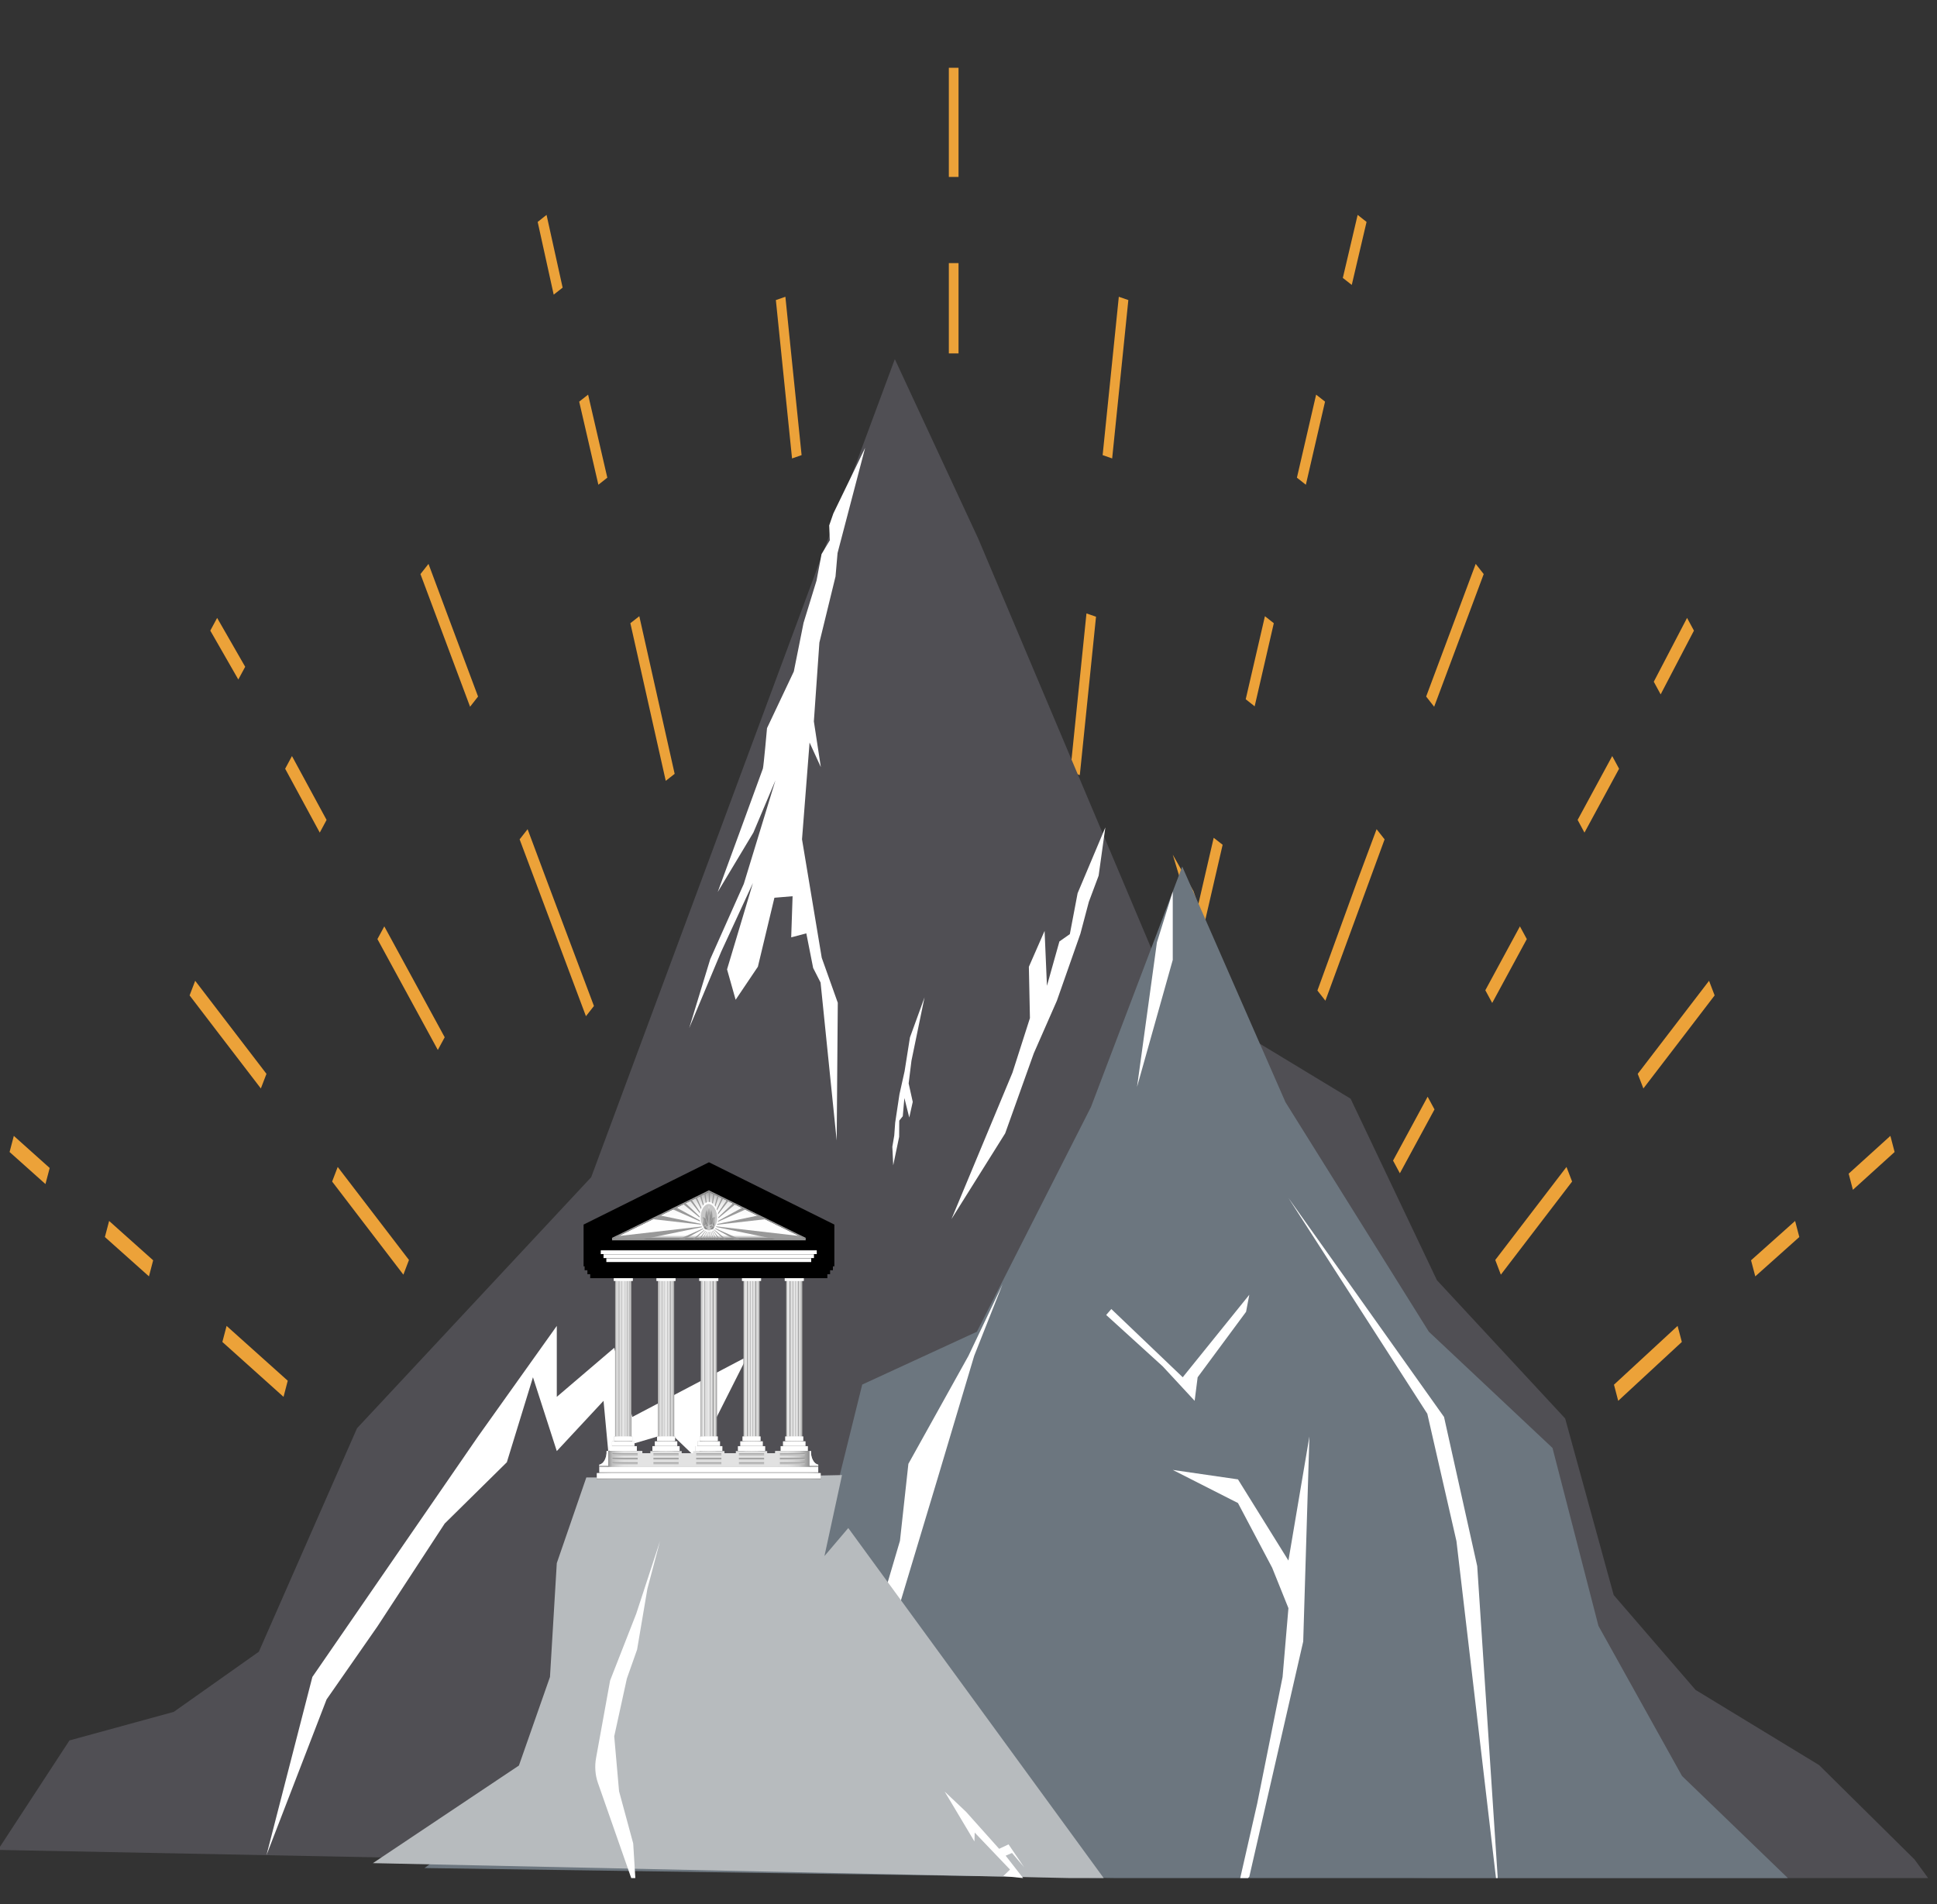 <svg width="60" height="59" viewBox="0 0 60 59" fill="none" xmlns="http://www.w3.org/2000/svg">
<rect x="0" y="0" width="60" height="59" fill="#333333" stroke="none"/>
<g clip-path="url(#clip0_202_82)">
<path d="M13.562 32.531L11.691 29.096L11.904 28.702L13.775 32.138L13.562 32.531Z" fill="#ECA239"/>
<path d="M9.905 25.797L8.833 23.818L9.044 23.425L10.116 25.404L9.905 25.797Z" fill="#ECA239"/>
<path d="M7.382 21.053L6.514 19.539L6.726 19.145L7.595 20.659L7.382 21.053Z" fill="#ECA239"/>
<path d="M20.622 24.193L19.526 19.309L19.803 19.092L20.898 23.976L20.622 24.193Z" fill="#ECA239"/>
<path d="M18.535 15.019L17.941 12.444L18.217 12.227L18.812 14.8L18.535 15.019Z" fill="#ECA239"/>
<path d="M17.151 9.129L16.655 6.876L16.93 6.658L17.428 8.912L17.151 9.129Z" fill="#ECA239"/>
<path d="M8.783 43.279L6.888 41.578L7.019 41.081L8.913 42.779L8.783 43.279Z" fill="#ECA239"/>
<path d="M4.614 39.546L3.249 38.327L3.38 37.829L4.744 39.048L4.614 39.546Z" fill="#ECA239"/>
<path d="M1.408 36.686L0.297 35.693L0.428 35.193L1.539 36.188L1.408 36.686Z" fill="#ECA239"/>
<path d="M18.15 31.485L16.096 26.006L16.343 25.691L16.957 27.336L16.861 27.457L16.957 27.336L18.398 31.169L18.15 31.485Z" fill="#ECA239"/>
<path d="M14.561 21.897L13.024 17.787L13.273 17.471L13.886 19.116L13.763 19.274L13.886 19.116L14.808 21.581L14.561 21.897Z" fill="#ECA239"/>
<path d="M25.786 26.609L25.236 21.071L25.371 21.024L25.236 21.071L25.035 19.108L25.331 19.006L26.083 26.506L25.786 26.609Z" fill="#ECA239"/>
<path d="M24.534 14.204L24.033 9.297L24.328 9.195L24.528 11.157L24.381 11.209L24.528 11.157L24.83 14.101L24.534 14.204Z" fill="#ECA239"/>
<path d="M12.495 39.493L11.17 37.762L11.242 37.573L11.17 37.762L10.288 36.608L10.461 36.156L12.668 39.038L12.495 39.493Z" fill="#ECA239"/>
<path d="M8.08 33.724L6.755 31.995L6.842 31.767L6.755 31.995L5.873 30.841L6.046 30.388L8.254 33.271L8.08 33.724Z" fill="#ECA239"/>
<path d="M29.691 23.079H29.391V30.028H29.691V23.079Z" fill="#ECA239"/>
<path d="M29.691 15.615H29.391V18.414H29.691V15.615Z" fill="#ECA239"/>
<path d="M29.691 8.152H29.391V10.95H29.691V8.152Z" fill="#ECA239"/>
<path d="M29.691 2.1H29.391V5.482H29.691V2.1Z" fill="#ECA239"/>
<path d="M43.362 36.352L43.151 35.959L44.222 33.98L44.435 34.373L43.362 36.352Z" fill="#ECA239"/>
<path d="M46.222 31.075L46.009 30.681L47.081 28.702L47.294 29.096L46.222 31.075Z" fill="#ECA239"/>
<path d="M49.08 25.797L48.868 25.404L49.94 23.425L50.152 23.818L49.08 25.797Z" fill="#ECA239"/>
<path d="M51.44 21.514L51.227 21.122L52.258 19.145L52.471 19.539L51.44 21.514Z" fill="#ECA239"/>
<path d="M37.277 28.75L37 28.532L37.595 25.957L37.872 26.174L37.277 28.75Z" fill="#ECA239"/>
<path d="M38.864 21.884L38.587 21.665L39.182 19.092L39.457 19.309L38.864 21.884Z" fill="#ECA239"/>
<path d="M40.45 15.019L40.173 14.8L40.768 12.227L41.044 12.444L40.45 15.019Z" fill="#ECA239"/>
<path d="M41.872 8.828L41.595 8.611L42.054 6.658L42.33 6.876L41.872 8.828Z" fill="#ECA239"/>
<path d="M50.125 43.402L49.994 42.902L51.965 41.081L52.096 41.578L50.125 43.402Z" fill="#ECA239"/>
<path d="M54.371 39.546L54.24 39.048L55.605 37.829L55.735 38.327L54.371 39.546Z" fill="#ECA239"/>
<path d="M57.395 36.864L57.264 36.364L58.556 35.193L58.687 35.693L57.395 36.864Z" fill="#ECA239"/>
<path d="M41.055 31.005L40.808 30.69L42.027 27.336L42.123 27.457L42.027 27.336L42.641 25.691L42.889 26.006L41.055 31.005Z" fill="#ECA239"/>
<path d="M44.424 21.897L44.176 21.581L45.097 19.116L45.221 19.274L45.097 19.116L45.711 17.471L45.959 17.787L44.424 21.897Z" fill="#ECA239"/>
<path d="M32.446 33.826L32.149 33.724L32.651 28.817L32.947 28.92L32.746 30.882L32.585 30.827L32.746 30.882L32.446 33.826Z" fill="#ECA239"/>
<path d="M33.448 24.015L33.152 23.913L33.453 20.968L33.601 21.02L33.453 20.968L33.654 19.006L33.95 19.108L33.448 24.015Z" fill="#ECA239"/>
<path d="M34.45 14.204L34.155 14.101L34.656 9.195L34.951 9.297L34.751 11.26L34.617 11.213L34.751 11.26L34.45 14.204Z" fill="#ECA239"/>
<path d="M46.49 39.493L46.317 39.038L48.523 36.156L48.697 36.608L47.814 37.762L47.712 37.497L47.814 37.762L46.49 39.493Z" fill="#ECA239"/>
<path d="M50.905 33.724L50.73 33.271L52.939 30.388L53.112 30.841L52.23 31.995L52.127 31.728L52.23 31.995L50.905 33.724Z" fill="#ECA239"/>
<path d="M37.247 28.438L37.624 29.321L38.348 31.378L38.862 33.152L39.721 35.627L40.368 39.065L38.898 34.242L38.289 32.626L37.507 31.702L37.157 30.493L38.007 31.441L37.49 30.183L37.504 29.69L36.984 28.659L36.327 26.48L36.97 27.612L37.247 28.438Z" fill="#ECA239"/>
<path d="M8.018 51.176L11.059 44.252L18.313 36.473L27.718 11.127L30.309 16.705L36.18 30.614L41.836 34.041L44.51 39.665L48.482 43.949L49.985 49.419L52.52 52.358L56.348 54.688L59.303 57.611L59.949 58.496L-0.064 57.316L2.152 53.924L5.383 53.039L8.018 51.176Z" fill="#504F54"/>
<path d="M13.149 57.878L20.799 52.293L25.545 47.591L26.708 42.898L30.26 41.261L33.794 34.297L36.621 26.848L39.819 34.15L44.26 41.261L48.09 44.862L49.513 50.375L52.102 55.026L55.699 58.496L13.149 57.878Z" fill="#6C767F"/>
<path d="M24.891 19.297L25.293 17.988L25.448 17.168L25.704 16.74L25.685 16.279L25.813 15.91L26.798 13.876L25.944 17.135L25.881 17.861L25.381 19.909L25.21 22.351L25.426 23.767L25.077 23.007L24.843 26.004L25.454 29.675L25.951 31.069L25.917 35.338L25.418 30.442L25.188 29.991L24.976 28.918L24.508 29.042L24.551 27.768L23.988 27.815L23.476 29.952L22.787 30.976L22.521 30.034L23.322 27.36L22.342 29.481L21.348 31.855L22 29.718L23.04 27.385L24.02 24.177L23.338 25.793L22.232 27.637C22.232 27.637 23.606 23.894 23.631 23.814C23.655 23.734 23.759 22.56 23.759 22.56L24.589 20.805L24.891 19.297Z" fill="white"/>
<path d="M33.727 27.944L33.466 28.93L32.738 31.005L32.022 32.636L31.136 35.115L29.473 37.77L31.362 33.234L31.903 31.544L31.87 29.954L32.357 28.842L32.43 30.544L32.816 29.169L33.139 28.942L33.38 27.674L34.239 25.636L34.031 27.131L33.727 27.944Z" fill="white"/>
<path d="M27.7 35.182L27.729 34.783L27.861 33.906L28.02 33.193L28.186 32.144L28.638 30.901L28.233 32.865L28.146 33.568L28.273 34.14L28.165 34.625L28.014 34.021L27.964 34.584L27.855 34.721L27.852 35.221L27.668 36.106L27.641 35.529L27.7 35.182Z" fill="white"/>
<path d="M31.053 39.794L29.998 42.009L28.138 45.354L27.877 47.739L26.222 53.344L27.058 52.016L27.907 49.583L29.046 45.797L30.176 42.009L31.053 39.794Z" fill="white"/>
<path d="M46.391 58.148L46.267 56.261L45.758 48.523L44.73 43.902L39.91 37.116L44.212 43.803L45.115 47.751L46.391 58.63" fill="white"/>
<path d="M34.424 40.558L36.636 42.672L38.698 40.116L38.598 40.644L37.098 42.672L37.005 43.402L36.016 42.334L34.265 40.742L34.424 40.558Z" fill="white"/>
<path d="M38.698 58.148L40.368 50.859L40.56 44.506L39.91 48.351L38.347 45.836L36.327 45.543L38.347 46.569L39.406 48.573L39.91 49.826L39.729 51.957L38.944 55.874L38.347 58.496L38.698 58.148Z" fill="white"/>
<path d="M36.327 27.623V29.741L35.221 33.675L35.836 29.2L36.327 27.623Z" fill="white"/>
<path d="M8.254 57.48L9.676 51.957L14.808 44.506L17.247 41.081V43.279L19.027 41.759L19.586 43.902L23.145 42.031L21.564 45.168L20.756 44.393L18.84 44.959L18.695 43.402L17.247 44.959L16.509 42.672L15.7 45.305L13.775 47.204L11.691 50.392L10.116 52.654L8.254 57.48Z" fill="white"/>
<path d="M16.074 54.702L17.036 51.957L17.247 48.431L18.162 45.776H22.547L26.082 45.702L25.538 48.212L26.276 47.343L34.205 58.212L11.55 57.726L16.074 54.702Z" fill="#B7BBBE"/>
<path d="M29.262 55.509L29.923 56.134L30.949 57.282L31.241 57.145L31.721 57.851L31.348 57.411L31.151 57.495L31.692 58.189L31.078 58.126L31.286 57.925L30.192 56.779L30.184 57.054L29.262 55.509Z" fill="white"/>
<path d="M19.707 58.63L18.518 55.231C18.478 55.116 18.452 54.99 18.443 54.86C18.433 54.729 18.44 54.597 18.463 54.471L18.899 52.066L19.707 50.001L20.445 47.747L20.053 49.228L19.734 51.111L19.418 52.006L19.026 53.797L19.176 55.499L19.614 57.116L19.707 58.63Z" fill="white"/>
<path d="M21.961 38.735H25.345V38.251L21.961 36.569L18.577 38.251V38.735H21.961Z" fill="url(#paint0_linear_202_82)" stroke="black"/>
<path d="M19.561 39.102H19.053V44.959H19.561V39.102Z" fill="url(#paint1_linear_202_82)"/>
<path d="M19.5 39.102H19.112V44.959H19.5V39.102Z" fill="url(#paint2_linear_202_82)"/>
<path d="M19.441 39.102H19.172V44.959H19.441V39.102Z" fill="url(#paint3_linear_202_82)"/>
<path d="M19.349 39.102H19.264V44.959H19.349V39.102Z" fill="url(#paint4_linear_202_82)"/>
<path d="M19.711 39.102H18.903V39.296H19.711V39.102Z" fill="url(#paint5_linear_202_82)"/>
<path d="M19.662 39.298H18.953V39.493H19.662V39.298Z" fill="url(#paint6_linear_202_82)"/>
<path d="M19.602 39.493H19.012V39.687H19.602V39.493Z" fill="url(#paint7_linear_202_82)"/>
<path d="M19.654 44.658H18.959V44.807H19.654V44.658Z" fill="url(#paint8_linear_202_82)"/>
<path d="M19.586 44.506H19.027V44.656H19.586V44.506Z" fill="url(#paint9_linear_202_82)"/>
<path d="M19.727 44.807H18.886V44.957H19.727V44.807Z" fill="url(#paint10_linear_202_82)"/>
<path style="mix-blend-mode:multiply" d="M19.711 39.102H18.903V39.296H19.711V39.102Z" fill="url(#paint11_linear_202_82)"/>
<path style="mix-blend-mode:multiply" d="M19.662 39.298H18.953V39.493H19.662V39.298Z" fill="url(#paint12_linear_202_82)"/>
<path style="mix-blend-mode:multiply" d="M19.602 39.493H19.012V39.687H19.602V39.493Z" fill="url(#paint13_linear_202_82)"/>
<path style="mix-blend-mode:multiply" d="M19.654 44.658H18.959V44.807H19.654V44.658Z" fill="url(#paint14_linear_202_82)"/>
<path style="mix-blend-mode:multiply" d="M19.586 44.506H19.027V44.656H19.586V44.506Z" fill="url(#paint15_linear_202_82)"/>
<path style="mix-blend-mode:multiply" d="M19.727 44.807H18.886V44.957H19.727V44.807Z" fill="url(#paint16_linear_202_82)"/>
<path d="M24.857 39.102H24.349V44.959H24.857V39.102Z" fill="url(#paint17_linear_202_82)"/>
<path d="M24.798 39.102H24.409V44.959H24.798V39.102Z" fill="url(#paint18_linear_202_82)"/>
<path d="M24.737 39.102H24.468V44.959H24.737V39.102Z" fill="url(#paint19_linear_202_82)"/>
<path d="M24.645 39.102H24.56V44.959H24.645V39.102Z" fill="url(#paint20_linear_202_82)"/>
<path d="M25.007 39.102H24.199V39.296H25.007V39.102Z" fill="url(#paint21_linear_202_82)"/>
<path d="M24.958 39.298H24.249V39.493H24.958V39.298Z" fill="url(#paint22_linear_202_82)"/>
<path d="M24.898 39.493H24.308V39.687H24.898V39.493Z" fill="url(#paint23_linear_202_82)"/>
<path d="M24.95 44.658H24.255V44.807H24.95V44.658Z" fill="url(#paint24_linear_202_82)"/>
<path d="M24.882 44.506H24.323V44.656H24.882V44.506Z" fill="url(#paint25_linear_202_82)"/>
<path d="M25.023 44.807H24.182V44.957H25.023V44.807Z" fill="url(#paint26_linear_202_82)"/>
<path style="mix-blend-mode:multiply" d="M25.007 39.102H24.199V39.296H25.007V39.102Z" fill="url(#paint27_linear_202_82)"/>
<path style="mix-blend-mode:multiply" d="M24.958 39.298H24.249V39.493H24.958V39.298Z" fill="url(#paint28_linear_202_82)"/>
<path style="mix-blend-mode:multiply" d="M24.898 39.493H24.308V39.687H24.898V39.493Z" fill="url(#paint29_linear_202_82)"/>
<path style="mix-blend-mode:multiply" d="M24.95 44.658H24.255V44.807H24.95V44.658Z" fill="url(#paint30_linear_202_82)"/>
<path style="mix-blend-mode:multiply" d="M24.882 44.506H24.323V44.656H24.882V44.506Z" fill="url(#paint31_linear_202_82)"/>
<path style="mix-blend-mode:multiply" d="M25.023 44.807H24.182V44.957H25.023V44.807Z" fill="url(#paint32_linear_202_82)"/>
<path d="M20.885 39.102H20.377V44.959H20.885V39.102Z" fill="url(#paint33_linear_202_82)"/>
<path d="M20.825 39.102H20.436V44.959H20.825V39.102Z" fill="url(#paint34_linear_202_82)"/>
<path d="M20.765 39.102H20.495V44.959H20.765V39.102Z" fill="url(#paint35_linear_202_82)"/>
<path d="M20.672 39.102H20.588V44.959H20.672V39.102Z" fill="url(#paint36_linear_202_82)"/>
<path d="M21.035 39.102H20.227V39.296H21.035V39.102Z" fill="url(#paint37_linear_202_82)"/>
<path d="M20.985 39.298H20.276V39.493H20.985V39.298Z" fill="url(#paint38_linear_202_82)"/>
<path d="M20.925 39.493H20.335V39.687H20.925V39.493Z" fill="url(#paint39_linear_202_82)"/>
<path d="M20.979 44.658H20.284V44.807H20.979V44.658Z" fill="url(#paint40_linear_202_82)"/>
<path d="M20.911 44.506H20.352V44.656H20.911V44.506Z" fill="url(#paint41_linear_202_82)"/>
<path d="M21.051 44.807H20.209V44.957H21.051V44.807Z" fill="url(#paint42_linear_202_82)"/>
<path style="mix-blend-mode:multiply" d="M21.035 39.102H20.227V39.296H21.035V39.102Z" fill="url(#paint43_linear_202_82)"/>
<path style="mix-blend-mode:multiply" d="M20.985 39.298H20.276V39.493H20.985V39.298Z" fill="url(#paint44_linear_202_82)"/>
<path style="mix-blend-mode:multiply" d="M20.925 39.493H20.335V39.687H20.925V39.493Z" fill="url(#paint45_linear_202_82)"/>
<path style="mix-blend-mode:multiply" d="M20.979 44.658H20.284V44.807H20.979V44.658Z" fill="url(#paint46_linear_202_82)"/>
<path style="mix-blend-mode:multiply" d="M20.911 44.506H20.352V44.656H20.911V44.506Z" fill="url(#paint47_linear_202_82)"/>
<path style="mix-blend-mode:multiply" d="M21.051 44.807H20.209V44.957H21.051V44.807Z" fill="url(#paint48_linear_202_82)"/>
<path d="M22.209 39.102H21.701V44.959H22.209V39.102Z" fill="url(#paint49_linear_202_82)"/>
<path d="M22.15 39.102H21.761V44.959H22.15V39.102Z" fill="url(#paint50_linear_202_82)"/>
<path d="M22.089 39.102H21.82V44.959H22.089V39.102Z" fill="url(#paint51_linear_202_82)"/>
<path d="M21.997 39.102H21.912V44.959H21.997V39.102Z" fill="url(#paint52_linear_202_82)"/>
<path d="M22.359 39.102H21.551V39.296H22.359V39.102Z" fill="url(#paint53_linear_202_82)"/>
<path d="M22.31 39.298H21.601V39.493H22.31V39.298Z" fill="url(#paint54_linear_202_82)"/>
<path d="M22.25 39.493H21.66V39.687H22.25V39.493Z" fill="url(#paint55_linear_202_82)"/>
<path d="M22.302 44.658H21.607V44.807H22.302V44.658Z" fill="url(#paint56_linear_202_82)"/>
<path d="M22.234 44.506H21.675V44.656H22.234V44.506Z" fill="url(#paint57_linear_202_82)"/>
<path d="M22.375 44.807H21.534V44.957H22.375V44.807Z" fill="url(#paint58_linear_202_82)"/>
<path style="mix-blend-mode:multiply" d="M22.359 39.102H21.551V39.296H22.359V39.102Z" fill="url(#paint59_linear_202_82)"/>
<path style="mix-blend-mode:multiply" d="M22.31 39.298H21.601V39.493H22.31V39.298Z" fill="url(#paint60_linear_202_82)"/>
<path style="mix-blend-mode:multiply" d="M22.25 39.493H21.66V39.687H22.25V39.493Z" fill="url(#paint61_linear_202_82)"/>
<path style="mix-blend-mode:multiply" d="M22.302 44.658H21.607V44.807H22.302V44.658Z" fill="url(#paint62_linear_202_82)"/>
<path style="mix-blend-mode:multiply" d="M22.234 44.506H21.675V44.656H22.234V44.506Z" fill="url(#paint63_linear_202_82)"/>
<path style="mix-blend-mode:multiply" d="M22.375 44.807H21.534V44.957H22.375V44.807Z" fill="url(#paint64_linear_202_82)"/>
<path d="M23.533 39.102H23.026V44.959H23.533V39.102Z" fill="url(#paint65_linear_202_82)"/>
<path d="M23.473 39.102H23.084V44.959H23.473V39.102Z" fill="url(#paint66_linear_202_82)"/>
<path d="M23.414 39.102H23.145V44.959H23.414V39.102Z" fill="url(#paint67_linear_202_82)"/>
<path d="M23.322 39.102H23.237V44.959H23.322V39.102Z" fill="url(#paint68_linear_202_82)"/>
<path d="M23.683 39.102H22.875V39.296H23.683V39.102Z" fill="url(#paint69_linear_202_82)"/>
<path d="M23.633 39.298H22.924V39.493H23.633V39.298Z" fill="url(#paint70_linear_202_82)"/>
<path d="M23.574 39.493H22.984V39.687H23.574V39.493Z" fill="url(#paint71_linear_202_82)"/>
<path d="M23.627 44.658H22.932V44.807H23.627V44.658Z" fill="url(#paint72_linear_202_82)"/>
<path d="M23.559 44.506H23V44.656H23.559V44.506Z" fill="url(#paint73_linear_202_82)"/>
<path d="M23.7 44.807H22.859V44.957H23.7V44.807Z" fill="url(#paint74_linear_202_82)"/>
<path style="mix-blend-mode:multiply" d="M23.683 39.102H22.875V39.296H23.683V39.102Z" fill="url(#paint75_linear_202_82)"/>
<path style="mix-blend-mode:multiply" d="M23.633 39.298H22.924V39.493H23.633V39.298Z" fill="url(#paint76_linear_202_82)"/>
<path style="mix-blend-mode:multiply" d="M23.574 39.493H22.984V39.687H23.574V39.493Z" fill="url(#paint77_linear_202_82)"/>
<path style="mix-blend-mode:multiply" d="M23.627 44.658H22.932V44.807H23.627V44.658Z" fill="url(#paint78_linear_202_82)"/>
<path style="mix-blend-mode:multiply" d="M23.559 44.506H23V44.656H23.559V44.506Z" fill="url(#paint79_linear_202_82)"/>
<path style="mix-blend-mode:multiply" d="M23.7 44.807H22.859V44.957H23.7V44.807Z" fill="url(#paint80_linear_202_82)"/>
<path d="M25.128 38.979H18.782V39.102H25.128V38.979Z" fill="url(#paint81_linear_202_82)" stroke="black" stroke-miterlimit="10"/>
<path d="M25.213 38.856H18.695V38.979H25.213V38.856Z" fill="url(#paint82_linear_202_82)" stroke="black" stroke-miterlimit="10"/>
<path d="M25.3 38.733H18.609V38.856H25.3V38.733Z" fill="url(#paint83_linear_202_82)" stroke="black" stroke-miterlimit="10"/>
<path style="mix-blend-mode:multiply" d="M25.128 38.979H18.782V39.102H25.128V38.979Z" fill="url(#paint84_linear_202_82)"/>
<path style="mix-blend-mode:multiply" d="M25.213 38.856H18.695V38.979H25.213V38.856Z" fill="url(#paint85_linear_202_82)"/>
<path style="mix-blend-mode:multiply" d="M25.3 38.733H18.609V38.856H25.3V38.733Z" fill="url(#paint86_linear_202_82)"/>
<path d="M25.07 45.446V44.959H24.013V45.028H19.897V44.959H18.84V45.446H25.07Z" fill="url(#paint87_linear_202_82)"/>
<path d="M25.346 45.446H18.564V45.641H25.346V45.446Z" fill="url(#paint88_linear_202_82)"/>
<path style="mix-blend-mode:multiply" d="M25.346 45.446H18.564V45.641H25.346V45.446Z" fill="url(#paint89_linear_202_82)"/>
<path d="M25.422 45.641H18.487V45.836H25.422V45.641Z" fill="url(#paint90_linear_202_82)"/>
<path style="mix-blend-mode:multiply" d="M25.422 45.641H18.487V45.836H25.422V45.641Z" fill="url(#paint91_linear_202_82)"/>
<path d="M18.564 45.379V45.446H18.841V44.957H18.789C18.793 45.06 18.772 45.162 18.73 45.241C18.688 45.32 18.629 45.369 18.564 45.379V45.379Z" fill="url(#paint92_linear_202_82)"/>
<path d="M25.346 45.379V45.446H25.07V44.957H25.121C25.116 45.06 25.137 45.163 25.18 45.242C25.222 45.321 25.282 45.37 25.346 45.379V45.379Z" fill="url(#paint93_linear_202_82)"/>
<path style="mix-blend-mode:multiply" d="M18.564 45.379V45.446H18.841V44.957H18.789C18.793 45.06 18.772 45.162 18.73 45.241C18.688 45.32 18.629 45.369 18.564 45.379V45.379Z" fill="url(#paint94_linear_202_82)"/>
<path style="mix-blend-mode:multiply" d="M25.346 45.379V45.446H25.07V44.957H25.121C25.116 45.06 25.137 45.163 25.18 45.242C25.222 45.321 25.282 45.37 25.346 45.379V45.379Z" fill="url(#paint95_linear_202_82)"/>
<path d="M24.013 44.959V45.028H23.764V44.959H22.793V45.028H22.441V44.959H21.469V45.028H21.116V44.959H20.145V45.028H19.897V44.959H18.84V45.446H25.07V44.959H24.013Z" fill="url(#paint96_linear_202_82)"/>
<path d="M24.925 45.032H24.157V45.098H24.925V45.032Z" fill="url(#paint97_linear_202_82)"/>
<path d="M24.925 45.168H24.157V45.233H24.925V45.168Z" fill="url(#paint98_linear_202_82)"/>
<path d="M19.753 45.032H18.972V45.098H19.753V45.032Z" fill="url(#paint99_linear_202_82)"/>
<path d="M19.753 45.168H18.972V45.233H19.753V45.168Z" fill="url(#paint100_linear_202_82)"/>
<path d="M19.753 45.305H18.972V45.37H19.753V45.305Z" fill="url(#paint101_linear_202_82)"/>
<path d="M21.021 45.032H20.24V45.098H21.021V45.032Z" fill="url(#paint102_linear_202_82)"/>
<path d="M21.021 45.168H20.24V45.233H21.021V45.168Z" fill="url(#paint103_linear_202_82)"/>
<path d="M21.021 45.305H20.24V45.37H21.021V45.305Z" fill="url(#paint104_linear_202_82)"/>
<path d="M22.345 45.032H21.564V45.098H22.345V45.032Z" fill="url(#paint105_linear_202_82)"/>
<path d="M22.345 45.168H21.564V45.233H22.345V45.168Z" fill="url(#paint106_linear_202_82)"/>
<path d="M22.345 45.305H21.564V45.37H22.345V45.305Z" fill="url(#paint107_linear_202_82)"/>
<path d="M23.669 45.032H22.888V45.098H23.669V45.032Z" fill="url(#paint108_linear_202_82)"/>
<path d="M23.669 45.168H22.888V45.233H23.669V45.168Z" fill="url(#paint109_linear_202_82)"/>
<path d="M23.669 45.305H22.888V45.37H23.669V45.305Z" fill="url(#paint110_linear_202_82)"/>
<path d="M24.925 45.305H24.157V45.37H24.925V45.305Z" fill="url(#paint111_linear_202_82)"/>
<path style="mix-blend-mode:multiply" d="M21.961 38.393H24.957L21.961 36.924L18.964 38.393H21.961Z" fill="url(#paint112_linear_202_82)"/>
<path d="M21.961 36.924L24.957 38.393H18.964L21.961 36.924ZM21.961 36.881H21.955L18.959 38.352V38.429H24.957V38.352L21.969 36.885L21.961 36.881Z" fill="#999999"/>
<path d="M21.973 37.973L21.965 38.393H21.982L21.973 37.973Z" fill="#999999"/>
<path d="M22.023 38.393H22.041L21.973 37.973L22.023 38.393Z" fill="#999999"/>
<path d="M22.085 38.393H22.105L21.973 37.973L22.085 38.393Z" fill="#999999"/>
<path d="M22.161 38.393H22.186L21.973 37.973L22.161 38.393Z" fill="#999999"/>
<path d="M22.261 38.393H22.297L21.973 37.973L22.261 38.393Z" fill="#999999"/>
<path d="M22.418 38.393H22.483L21.973 37.973L22.418 38.393Z" fill="#999999"/>
<path d="M22.739 38.393H22.911L21.973 37.973L22.739 38.393Z" fill="#999999"/>
<path d="M24.004 38.393H24.957L24.754 38.294L21.973 37.973L24.004 38.393Z" fill="#999999"/>
<path d="M23.697 37.776L23.472 37.663L21.973 37.973L23.697 37.776Z" fill="#999999"/>
<path d="M23.087 37.475L22.979 37.424L21.973 37.973L23.087 37.475Z" fill="#999999"/>
<path d="M22.768 37.319L22.701 37.286L21.973 37.973L22.768 37.319Z" fill="#999999"/>
<path d="M22.557 37.217L22.509 37.192L21.973 37.973L22.557 37.217Z" fill="#999999"/>
<path d="M22.396 37.137L22.356 37.116L21.973 37.973L22.396 37.137Z" fill="#999999"/>
<path d="M22.259 37.069L22.221 37.051L21.973 37.973L22.259 37.069Z" fill="#999999"/>
<path d="M22.128 37.006L22.091 36.987L21.973 37.973L22.128 37.006Z" fill="#999999"/>
<path d="M21.993 36.938L21.961 36.924L21.953 36.926L21.973 37.973L21.993 36.938Z" fill="#999999"/>
<path d="M21.855 36.975L21.817 36.993L21.973 37.973L21.855 36.975Z" fill="#999999"/>
<path d="M21.723 37.041L21.685 37.059L21.973 37.973L21.723 37.041Z" fill="#999999"/>
<path d="M21.587 37.106L21.546 37.127L21.973 37.973L21.587 37.106Z" fill="#999999"/>
<path d="M21.431 37.182L21.381 37.206L21.973 37.973L21.431 37.182Z" fill="#999999"/>
<path d="M21.237 37.278L21.169 37.311L21.973 37.973L21.237 37.278Z" fill="#999999"/>
<path d="M20.956 37.415L20.847 37.471L21.973 37.973L20.956 37.415Z" fill="#999999"/>
<path d="M20.458 37.661L20.229 37.774L21.973 37.973L20.458 37.661Z" fill="#999999"/>
<path d="M19.16 38.296L18.964 38.393H19.943L21.973 37.973L19.16 38.296Z" fill="#999999"/>
<path d="M21.035 38.393H21.207L21.973 37.973L21.035 38.393Z" fill="#999999"/>
<path d="M21.464 38.393H21.529L21.973 37.973L21.464 38.393Z" fill="#999999"/>
<path d="M21.649 38.393H21.687L21.973 37.973L21.649 38.393Z" fill="#999999"/>
<path d="M21.761 38.393H21.785L21.973 37.973L21.761 38.393Z" fill="#999999"/>
<path d="M21.841 38.393H21.861L21.973 37.973L21.841 38.393Z" fill="#999999"/>
<path d="M21.906 38.393H21.924L21.973 37.973L21.906 38.393Z" fill="#999999"/>
<path d="M22.25 37.766C22.242 37.854 22.219 37.938 22.183 38.006C22.147 38.074 22.099 38.124 22.045 38.15C21.992 38.175 21.935 38.176 21.881 38.151C21.827 38.127 21.779 38.078 21.742 38.011C21.705 37.943 21.681 37.861 21.673 37.772C21.665 37.684 21.673 37.594 21.696 37.512C21.719 37.431 21.756 37.362 21.803 37.313C21.851 37.265 21.905 37.239 21.961 37.239C22.043 37.248 22.119 37.309 22.174 37.407C22.228 37.506 22.255 37.635 22.25 37.766V37.766Z" fill="url(#paint113_radial_202_82)"/>
<path d="M22.215 37.766C22.209 37.844 22.188 37.917 22.157 37.977C22.125 38.037 22.083 38.081 22.036 38.104C21.989 38.127 21.939 38.128 21.891 38.107C21.844 38.086 21.801 38.043 21.769 37.984C21.736 37.925 21.715 37.852 21.707 37.775C21.7 37.697 21.706 37.618 21.727 37.546C21.747 37.474 21.779 37.413 21.82 37.37C21.861 37.327 21.909 37.303 21.959 37.303C21.994 37.306 22.03 37.321 22.062 37.346C22.094 37.371 22.123 37.406 22.147 37.449C22.171 37.492 22.189 37.542 22.201 37.597C22.212 37.651 22.217 37.708 22.215 37.766V37.766Z" fill="url(#paint114_radial_202_82)"/>
<path d="M22.066 37.706C22.069 37.624 22.057 37.543 22.033 37.471C22.033 37.471 22.016 37.518 22.001 37.567C21.977 37.692 21.966 37.822 21.969 37.952C21.975 37.926 21.984 37.901 21.994 37.879C22.022 37.825 22.046 37.767 22.066 37.706ZM22.038 37.94C22.049 37.938 22.059 37.938 22.07 37.94C22.071 37.933 22.071 37.926 22.07 37.919C22.082 37.866 22.088 37.799 22.098 37.745C22.098 37.733 22.098 37.719 22.106 37.708C22.089 37.715 22.073 37.728 22.058 37.745C22.035 37.807 22.014 37.846 21.998 37.883C21.984 37.911 21.974 37.945 21.969 37.981V37.981C21.972 37.973 21.976 37.966 21.98 37.96C21.997 37.942 22.018 37.935 22.038 37.94V37.94ZM22.055 37.995C22.059 37.986 22.062 37.977 22.065 37.967C22.056 37.965 22.047 37.965 22.038 37.967C22.021 37.966 22.005 37.975 21.992 37.991L21.983 38.008C21.995 38.018 22.008 38.025 22.021 38.026C22.028 38.025 22.034 38.022 22.04 38.016C22.046 38.011 22.051 38.004 22.055 37.995V37.995ZM21.927 37.985C21.913 37.968 21.897 37.96 21.88 37.96C21.871 37.958 21.862 37.958 21.853 37.96C21.853 37.96 21.853 37.96 21.853 37.96C21.857 37.973 21.863 37.984 21.871 37.992C21.878 37.999 21.887 38.003 21.896 38.003C21.909 38.002 21.922 37.996 21.934 37.985H21.927ZM21.856 37.754C21.841 37.736 21.825 37.724 21.807 37.717V37.729C21.813 37.756 21.818 37.783 21.821 37.811C21.827 37.858 21.834 37.904 21.844 37.948C21.855 37.946 21.866 37.946 21.877 37.948C21.896 37.948 21.915 37.959 21.929 37.979C21.934 37.984 21.939 37.991 21.942 37.999V37.999C21.936 37.964 21.926 37.931 21.912 37.901C21.892 37.854 21.874 37.805 21.858 37.754H21.856ZM22.15 37.723C22.142 37.715 22.132 37.711 22.123 37.712L22.115 37.737C22.11 37.763 22.105 37.789 22.102 37.815C22.097 37.863 22.089 37.91 22.079 37.956C22.094 37.968 22.108 37.984 22.119 38.003C22.128 37.973 22.131 37.939 22.128 37.905C22.121 37.837 22.112 37.784 22.152 37.723H22.15ZM22.074 37.973C22.074 37.977 22.074 37.982 22.074 37.987C22.069 38.002 22.062 38.015 22.053 38.025C22.045 38.034 22.035 38.039 22.024 38.04V38.04C22.012 38.04 22 38.035 21.989 38.026C21.999 38.047 22.012 38.065 22.026 38.077C22.035 38.084 22.044 38.089 22.053 38.09C22.062 38.09 22.072 38.088 22.081 38.083C22.089 38.078 22.097 38.07 22.104 38.059C22.11 38.048 22.116 38.036 22.119 38.022C22.107 38 22.093 37.983 22.076 37.973H22.074ZM21.898 38.04C21.89 38.041 21.882 38.038 21.875 38.032C21.868 38.026 21.862 38.018 21.857 38.008C21.851 37.998 21.846 37.986 21.843 37.973C21.828 37.983 21.814 38 21.803 38.022C21.807 38.036 21.812 38.048 21.818 38.059C21.825 38.07 21.833 38.078 21.842 38.083C21.85 38.088 21.86 38.09 21.869 38.09C21.878 38.089 21.887 38.084 21.896 38.077C21.91 38.064 21.923 38.047 21.933 38.026C21.922 38.035 21.91 38.04 21.898 38.04V38.04ZM21.959 37.344C21.935 37.409 21.925 37.484 21.929 37.559C21.946 37.642 21.956 37.728 21.959 37.815C21.961 37.728 21.971 37.642 21.988 37.559C21.993 37.484 21.983 37.41 21.961 37.344H21.959ZM21.83 37.936C21.819 37.879 21.812 37.811 21.803 37.76C21.8 37.743 21.796 37.727 21.791 37.712C21.781 37.712 21.772 37.716 21.764 37.723C21.805 37.784 21.794 37.837 21.785 37.905C21.782 37.939 21.786 37.973 21.794 38.003C21.806 37.983 21.82 37.968 21.835 37.956C21.837 37.95 21.839 37.943 21.841 37.936H21.83ZM21.883 37.471C21.859 37.543 21.848 37.624 21.849 37.706C21.871 37.767 21.895 37.824 21.921 37.879C21.932 37.901 21.941 37.926 21.947 37.952C21.95 37.822 21.94 37.692 21.916 37.567L21.883 37.471Z" fill="url(#paint115_linear_202_82)"/>
</g>
<defs>
<linearGradient id="paint0_linear_202_82" x1="21.961" y1="38.8" x2="21.961" y2="36.471" gradientUnits="userSpaceOnUse">
<stop stop-color="white"/>
<stop offset="1" stop-color="#B8B8B8"/>
</linearGradient>
<linearGradient id="paint1_linear_202_82" x1="19.053" y1="42.031" x2="19.559" y2="42.031" gradientUnits="userSpaceOnUse">
<stop stop-color="#8F8F8F"/>
<stop offset="0.01" stop-color="#969696"/>
<stop offset="0.05" stop-color="#C3C3C3"/>
<stop offset="0.09" stop-color="#E4E4E4"/>
<stop offset="0.12" stop-color="#F8F8F8"/>
<stop offset="0.15" stop-color="white"/>
<stop offset="0.66" stop-color="#FCFCFC"/>
<stop offset="0.86" stop-color="#F8F8F8"/>
<stop offset="1" stop-color="#8F8F8F"/>
</linearGradient>
<linearGradient id="paint2_linear_202_82" x1="19.112" y1="42.031" x2="19.5" y2="42.031" gradientUnits="userSpaceOnUse">
<stop stop-color="#8F8F8F"/>
<stop offset="0.01" stop-color="#B0B0B0"/>
<stop offset="0.02" stop-color="#DDDDDD"/>
<stop offset="0.03" stop-color="#E3E3E3"/>
<stop offset="0.12" stop-color="#E9E9E9"/>
<stop offset="0.15" stop-color="#8F8F8F"/>
<stop offset="0.85" stop-color="#8F8F8F"/>
<stop offset="0.86" stop-color="#9E9E9E"/>
<stop offset="0.87" stop-color="#D8D8D8"/>
<stop offset="0.97" stop-color="#DADAD9"/>
<stop offset="0.98" stop-color="#DBDBDA"/>
<stop offset="1" stop-color="#8F8F8F"/>
</linearGradient>
<linearGradient id="paint3_linear_202_82" x1="19.172" y1="42.031" x2="19.441" y2="42.031" gradientUnits="userSpaceOnUse">
<stop stop-color="#9F9F9F"/>
<stop offset="0.04" stop-color="#BBBBBB"/>
<stop offset="0.07" stop-color="#CFCFCF"/>
<stop offset="0.11" stop-color="#DBDBDB"/>
<stop offset="0.15" stop-color="#DFDFDF"/>
<stop offset="0.79" stop-color="#DFDFDF"/>
<stop offset="0.86" stop-color="#DFDFDF"/>
<stop offset="0.89" stop-color="#D9D9D9"/>
<stop offset="0.93" stop-color="#C9C9C9"/>
<stop offset="0.98" stop-color="#AFAFAF"/>
<stop offset="1" stop-color="#9E9E9E"/>
</linearGradient>
<linearGradient id="paint4_linear_202_82" x1="19.264" y1="42.031" x2="19.349" y2="42.031" gradientUnits="userSpaceOnUse">
<stop stop-color="#8F8F8F"/>
<stop offset="0.03" stop-color="#969696"/>
<stop offset="0.06" stop-color="#A9A9A9"/>
<stop offset="0.11" stop-color="#C9C9C9"/>
<stop offset="0.14" stop-color="#E3E3E3"/>
<stop offset="0.79" stop-color="#E9E9E9"/>
<stop offset="0.84" stop-color="#D8D8D8"/>
<stop offset="0.94" stop-color="#ABABAB"/>
<stop offset="1" stop-color="#8F8F8F"/>
</linearGradient>
<linearGradient id="paint5_linear_202_82" x1="18.903" y1="39.2" x2="19.711" y2="39.2" gradientUnits="userSpaceOnUse">
<stop stop-color="#8F8F8F"/>
<stop offset="0.1" stop-color="#B5B5B5"/>
<stop offset="0.2" stop-color="#D6D6D6"/>
<stop offset="0.26" stop-color="#E3E3E3"/>
<stop offset="0.7" stop-color="#E9E9E9"/>
<stop offset="0.77" stop-color="#E5E5E5"/>
<stop offset="0.83" stop-color="#DADADA"/>
<stop offset="0.89" stop-color="#C7C7C7"/>
<stop offset="0.95" stop-color="#ACACAC"/>
<stop offset="1" stop-color="#8F8F8F"/>
</linearGradient>
<linearGradient id="paint6_linear_202_82" x1="18.953" y1="39.395" x2="19.661" y2="39.395" gradientUnits="userSpaceOnUse">
<stop stop-color="#8F8F8F"/>
<stop offset="0.1" stop-color="#B5B5B5"/>
<stop offset="0.2" stop-color="#D6D6D6"/>
<stop offset="0.26" stop-color="#E3E3E3"/>
<stop offset="0.7" stop-color="#E9E9E9"/>
<stop offset="0.77" stop-color="#E5E5E5"/>
<stop offset="0.83" stop-color="#DADADA"/>
<stop offset="0.89" stop-color="#C7C7C7"/>
<stop offset="0.95" stop-color="#ACACAC"/>
<stop offset="1" stop-color="#8F8F8F"/>
</linearGradient>
<linearGradient id="paint7_linear_202_82" x1="19.012" y1="39.589" x2="19.602" y2="39.589" gradientUnits="userSpaceOnUse">
<stop stop-color="#8F8F8F"/>
<stop offset="0.1" stop-color="#B5B5B5"/>
<stop offset="0.2" stop-color="#D6D6D6"/>
<stop offset="0.26" stop-color="#E3E3E3"/>
<stop offset="0.7" stop-color="#E9E9E9"/>
<stop offset="0.77" stop-color="#E5E5E5"/>
<stop offset="0.83" stop-color="#DADADA"/>
<stop offset="0.89" stop-color="#C7C7C7"/>
<stop offset="0.95" stop-color="#ACACAC"/>
<stop offset="1" stop-color="#8F8F8F"/>
</linearGradient>
<linearGradient id="paint8_linear_202_82" x1="18.959" y1="44.733" x2="19.654" y2="44.733" gradientUnits="userSpaceOnUse">
<stop stop-color="#8F8F8F"/>
<stop offset="0.1" stop-color="#B5B5B5"/>
<stop offset="0.2" stop-color="#D6D6D6"/>
<stop offset="0.26" stop-color="#E3E3E3"/>
<stop offset="0.7" stop-color="#E9E9E9"/>
<stop offset="0.77" stop-color="#E5E5E5"/>
<stop offset="0.83" stop-color="#DADADA"/>
<stop offset="0.89" stop-color="#C7C7C7"/>
<stop offset="0.95" stop-color="#ACACAC"/>
<stop offset="1" stop-color="#8F8F8F"/>
</linearGradient>
<linearGradient id="paint9_linear_202_82" x1="19.027" y1="44.582" x2="19.586" y2="44.582" gradientUnits="userSpaceOnUse">
<stop stop-color="#8F8F8F"/>
<stop offset="0.1" stop-color="#B5B5B5"/>
<stop offset="0.2" stop-color="#D6D6D6"/>
<stop offset="0.26" stop-color="#E3E3E3"/>
<stop offset="0.7" stop-color="#E9E9E9"/>
<stop offset="0.77" stop-color="#E5E5E5"/>
<stop offset="0.83" stop-color="#DADADA"/>
<stop offset="0.89" stop-color="#C7C7C7"/>
<stop offset="0.95" stop-color="#ACACAC"/>
<stop offset="1" stop-color="#8F8F8F"/>
</linearGradient>
<linearGradient id="paint10_linear_202_82" x1="18.886" y1="44.883" x2="19.727" y2="44.883" gradientUnits="userSpaceOnUse">
<stop stop-color="#8F8F8F"/>
<stop offset="0.1" stop-color="#B5B5B5"/>
<stop offset="0.2" stop-color="#D6D6D6"/>
<stop offset="0.26" stop-color="#E3E3E3"/>
<stop offset="0.7" stop-color="#E9E9E9"/>
<stop offset="0.77" stop-color="#E5E5E5"/>
<stop offset="0.83" stop-color="#DADADA"/>
<stop offset="0.89" stop-color="#C7C7C7"/>
<stop offset="0.95" stop-color="#ACACAC"/>
<stop offset="1" stop-color="#8F8F8F"/>
</linearGradient>
<linearGradient id="paint11_linear_202_82" x1="19.307" y1="39.298" x2="19.307" y2="39.102" gradientUnits="userSpaceOnUse">
<stop offset="0.88" stop-color="white"/>
<stop offset="0.93" stop-color="#D4D4D4"/>
<stop offset="1" stop-color="#8F8F8F"/>
</linearGradient>
<linearGradient id="paint12_linear_202_82" x1="19.307" y1="39.493" x2="19.307" y2="39.298" gradientUnits="userSpaceOnUse">
<stop offset="0.88" stop-color="white"/>
<stop offset="0.93" stop-color="#D4D4D4"/>
<stop offset="1" stop-color="#8F8F8F"/>
</linearGradient>
<linearGradient id="paint13_linear_202_82" x1="19.307" y1="39.687" x2="19.307" y2="39.491" gradientUnits="userSpaceOnUse">
<stop offset="0.88" stop-color="white"/>
<stop offset="0.93" stop-color="#D4D4D4"/>
<stop offset="1" stop-color="#8F8F8F"/>
</linearGradient>
<linearGradient id="paint14_linear_202_82" x1="19.307" y1="44.658" x2="19.307" y2="44.807" gradientUnits="userSpaceOnUse">
<stop offset="0.88" stop-color="white"/>
<stop offset="0.93" stop-color="#D4D4D4"/>
<stop offset="1" stop-color="#8F8F8F"/>
</linearGradient>
<linearGradient id="paint15_linear_202_82" x1="19.307" y1="44.506" x2="19.307" y2="44.658" gradientUnits="userSpaceOnUse">
<stop offset="0.88" stop-color="white"/>
<stop offset="0.93" stop-color="#D4D4D4"/>
<stop offset="1" stop-color="#8F8F8F"/>
</linearGradient>
<linearGradient id="paint16_linear_202_82" x1="19.307" y1="44.807" x2="19.307" y2="44.959" gradientUnits="userSpaceOnUse">
<stop offset="0.88" stop-color="white"/>
<stop offset="0.93" stop-color="#D4D4D4"/>
<stop offset="1" stop-color="#8F8F8F"/>
</linearGradient>
<linearGradient id="paint17_linear_202_82" x1="24.349" y1="42.031" x2="24.855" y2="42.031" gradientUnits="userSpaceOnUse">
<stop stop-color="#8F8F8F"/>
<stop offset="0.01" stop-color="#969696"/>
<stop offset="0.05" stop-color="#C3C3C3"/>
<stop offset="0.09" stop-color="#E4E4E4"/>
<stop offset="0.12" stop-color="#F8F8F8"/>
<stop offset="0.15" stop-color="white"/>
<stop offset="0.66" stop-color="#FCFCFC"/>
<stop offset="0.86" stop-color="#F8F8F8"/>
<stop offset="1" stop-color="#8F8F8F"/>
</linearGradient>
<linearGradient id="paint18_linear_202_82" x1="24.409" y1="42.031" x2="24.798" y2="42.031" gradientUnits="userSpaceOnUse">
<stop stop-color="#8F8F8F"/>
<stop offset="0.01" stop-color="#B0B0B0"/>
<stop offset="0.02" stop-color="#DDDDDD"/>
<stop offset="0.03" stop-color="#E3E3E3"/>
<stop offset="0.12" stop-color="#E9E9E9"/>
<stop offset="0.15" stop-color="#8F8F8F"/>
<stop offset="0.85" stop-color="#8F8F8F"/>
<stop offset="0.86" stop-color="#9E9E9E"/>
<stop offset="0.87" stop-color="#D8D8D8"/>
<stop offset="0.97" stop-color="#DADAD9"/>
<stop offset="0.98" stop-color="#DBDBDA"/>
<stop offset="1" stop-color="#8F8F8F"/>
</linearGradient>
<linearGradient id="paint19_linear_202_82" x1="24.468" y1="42.031" x2="24.737" y2="42.031" gradientUnits="userSpaceOnUse">
<stop stop-color="#9F9F9F"/>
<stop offset="0.04" stop-color="#BBBBBB"/>
<stop offset="0.07" stop-color="#CFCFCF"/>
<stop offset="0.11" stop-color="#DBDBDB"/>
<stop offset="0.15" stop-color="#DFDFDF"/>
<stop offset="0.79" stop-color="#DFDFDF"/>
<stop offset="0.86" stop-color="#DFDFDF"/>
<stop offset="0.89" stop-color="#D9D9D9"/>
<stop offset="0.93" stop-color="#C9C9C9"/>
<stop offset="0.98" stop-color="#AFAFAF"/>
<stop offset="1" stop-color="#9E9E9E"/>
</linearGradient>
<linearGradient id="paint20_linear_202_82" x1="24.56" y1="42.031" x2="24.645" y2="42.031" gradientUnits="userSpaceOnUse">
<stop stop-color="#8F8F8F"/>
<stop offset="0.03" stop-color="#969696"/>
<stop offset="0.06" stop-color="#A9A9A9"/>
<stop offset="0.11" stop-color="#C9C9C9"/>
<stop offset="0.14" stop-color="#E3E3E3"/>
<stop offset="0.79" stop-color="#E9E9E9"/>
<stop offset="0.84" stop-color="#D8D8D8"/>
<stop offset="0.94" stop-color="#ABABAB"/>
<stop offset="1" stop-color="#8F8F8F"/>
</linearGradient>
<linearGradient id="paint21_linear_202_82" x1="24.199" y1="39.2" x2="25.007" y2="39.2" gradientUnits="userSpaceOnUse">
<stop stop-color="#8F8F8F"/>
<stop offset="0.1" stop-color="#B5B5B5"/>
<stop offset="0.2" stop-color="#D6D6D6"/>
<stop offset="0.26" stop-color="#E3E3E3"/>
<stop offset="0.7" stop-color="#E9E9E9"/>
<stop offset="0.77" stop-color="#E5E5E5"/>
<stop offset="0.83" stop-color="#DADADA"/>
<stop offset="0.89" stop-color="#C7C7C7"/>
<stop offset="0.95" stop-color="#ACACAC"/>
<stop offset="1" stop-color="#8F8F8F"/>
</linearGradient>
<linearGradient id="paint22_linear_202_82" x1="24.249" y1="39.395" x2="24.957" y2="39.395" gradientUnits="userSpaceOnUse">
<stop stop-color="#8F8F8F"/>
<stop offset="0.1" stop-color="#B5B5B5"/>
<stop offset="0.2" stop-color="#D6D6D6"/>
<stop offset="0.26" stop-color="#E3E3E3"/>
<stop offset="0.7" stop-color="#E9E9E9"/>
<stop offset="0.77" stop-color="#E5E5E5"/>
<stop offset="0.83" stop-color="#DADADA"/>
<stop offset="0.89" stop-color="#C7C7C7"/>
<stop offset="0.95" stop-color="#ACACAC"/>
<stop offset="1" stop-color="#8F8F8F"/>
</linearGradient>
<linearGradient id="paint23_linear_202_82" x1="24.308" y1="39.589" x2="24.898" y2="39.589" gradientUnits="userSpaceOnUse">
<stop stop-color="#8F8F8F"/>
<stop offset="0.1" stop-color="#B5B5B5"/>
<stop offset="0.2" stop-color="#D6D6D6"/>
<stop offset="0.26" stop-color="#E3E3E3"/>
<stop offset="0.7" stop-color="#E9E9E9"/>
<stop offset="0.77" stop-color="#E5E5E5"/>
<stop offset="0.83" stop-color="#DADADA"/>
<stop offset="0.89" stop-color="#C7C7C7"/>
<stop offset="0.95" stop-color="#ACACAC"/>
<stop offset="1" stop-color="#8F8F8F"/>
</linearGradient>
<linearGradient id="paint24_linear_202_82" x1="24.255" y1="44.733" x2="24.95" y2="44.733" gradientUnits="userSpaceOnUse">
<stop stop-color="#8F8F8F"/>
<stop offset="0.1" stop-color="#B5B5B5"/>
<stop offset="0.2" stop-color="#D6D6D6"/>
<stop offset="0.26" stop-color="#E3E3E3"/>
<stop offset="0.7" stop-color="#E9E9E9"/>
<stop offset="0.77" stop-color="#E5E5E5"/>
<stop offset="0.83" stop-color="#DADADA"/>
<stop offset="0.89" stop-color="#C7C7C7"/>
<stop offset="0.95" stop-color="#ACACAC"/>
<stop offset="1" stop-color="#8F8F8F"/>
</linearGradient>
<linearGradient id="paint25_linear_202_82" x1="24.323" y1="44.582" x2="24.882" y2="44.582" gradientUnits="userSpaceOnUse">
<stop stop-color="#8F8F8F"/>
<stop offset="0.1" stop-color="#B5B5B5"/>
<stop offset="0.2" stop-color="#D6D6D6"/>
<stop offset="0.26" stop-color="#E3E3E3"/>
<stop offset="0.7" stop-color="#E9E9E9"/>
<stop offset="0.77" stop-color="#E5E5E5"/>
<stop offset="0.83" stop-color="#DADADA"/>
<stop offset="0.89" stop-color="#C7C7C7"/>
<stop offset="0.95" stop-color="#ACACAC"/>
<stop offset="1" stop-color="#8F8F8F"/>
</linearGradient>
<linearGradient id="paint26_linear_202_82" x1="24.182" y1="44.883" x2="25.023" y2="44.883" gradientUnits="userSpaceOnUse">
<stop stop-color="#8F8F8F"/>
<stop offset="0.1" stop-color="#B5B5B5"/>
<stop offset="0.2" stop-color="#D6D6D6"/>
<stop offset="0.26" stop-color="#E3E3E3"/>
<stop offset="0.7" stop-color="#E9E9E9"/>
<stop offset="0.77" stop-color="#E5E5E5"/>
<stop offset="0.83" stop-color="#DADADA"/>
<stop offset="0.89" stop-color="#C7C7C7"/>
<stop offset="0.95" stop-color="#ACACAC"/>
<stop offset="1" stop-color="#8F8F8F"/>
</linearGradient>
<linearGradient id="paint27_linear_202_82" x1="24.603" y1="39.298" x2="24.603" y2="39.102" gradientUnits="userSpaceOnUse">
<stop offset="0.88" stop-color="white"/>
<stop offset="0.93" stop-color="#D4D4D4"/>
<stop offset="1" stop-color="#8F8F8F"/>
</linearGradient>
<linearGradient id="paint28_linear_202_82" x1="24.603" y1="39.493" x2="24.603" y2="39.298" gradientUnits="userSpaceOnUse">
<stop offset="0.88" stop-color="white"/>
<stop offset="0.93" stop-color="#D4D4D4"/>
<stop offset="1" stop-color="#8F8F8F"/>
</linearGradient>
<linearGradient id="paint29_linear_202_82" x1="24.603" y1="39.687" x2="24.603" y2="39.491" gradientUnits="userSpaceOnUse">
<stop offset="0.88" stop-color="white"/>
<stop offset="0.93" stop-color="#D4D4D4"/>
<stop offset="1" stop-color="#8F8F8F"/>
</linearGradient>
<linearGradient id="paint30_linear_202_82" x1="24.603" y1="44.658" x2="24.603" y2="44.807" gradientUnits="userSpaceOnUse">
<stop offset="0.88" stop-color="white"/>
<stop offset="0.93" stop-color="#D4D4D4"/>
<stop offset="1" stop-color="#8F8F8F"/>
</linearGradient>
<linearGradient id="paint31_linear_202_82" x1="24.603" y1="44.506" x2="24.603" y2="44.658" gradientUnits="userSpaceOnUse">
<stop offset="0.88" stop-color="white"/>
<stop offset="0.93" stop-color="#D4D4D4"/>
<stop offset="1" stop-color="#8F8F8F"/>
</linearGradient>
<linearGradient id="paint32_linear_202_82" x1="24.603" y1="44.807" x2="24.603" y2="44.959" gradientUnits="userSpaceOnUse">
<stop offset="0.88" stop-color="white"/>
<stop offset="0.93" stop-color="#D4D4D4"/>
<stop offset="1" stop-color="#8F8F8F"/>
</linearGradient>
<linearGradient id="paint33_linear_202_82" x1="20.377" y1="42.031" x2="20.884" y2="42.031" gradientUnits="userSpaceOnUse">
<stop stop-color="#8F8F8F"/>
<stop offset="0.01" stop-color="#969696"/>
<stop offset="0.05" stop-color="#C3C3C3"/>
<stop offset="0.09" stop-color="#E4E4E4"/>
<stop offset="0.12" stop-color="#F8F8F8"/>
<stop offset="0.15" stop-color="white"/>
<stop offset="0.66" stop-color="#FCFCFC"/>
<stop offset="0.86" stop-color="#F8F8F8"/>
<stop offset="1" stop-color="#8F8F8F"/>
</linearGradient>
<linearGradient id="paint34_linear_202_82" x1="20.436" y1="42.031" x2="20.825" y2="42.031" gradientUnits="userSpaceOnUse">
<stop stop-color="#8F8F8F"/>
<stop offset="0.01" stop-color="#B0B0B0"/>
<stop offset="0.02" stop-color="#DDDDDD"/>
<stop offset="0.03" stop-color="#E3E3E3"/>
<stop offset="0.12" stop-color="#E9E9E9"/>
<stop offset="0.15" stop-color="#8F8F8F"/>
<stop offset="0.85" stop-color="#8F8F8F"/>
<stop offset="0.86" stop-color="#9E9E9E"/>
<stop offset="0.87" stop-color="#D8D8D8"/>
<stop offset="0.97" stop-color="#DADAD9"/>
<stop offset="0.98" stop-color="#DBDBDA"/>
<stop offset="1" stop-color="#8F8F8F"/>
</linearGradient>
<linearGradient id="paint35_linear_202_82" x1="20.495" y1="42.031" x2="20.766" y2="42.031" gradientUnits="userSpaceOnUse">
<stop stop-color="#9F9F9F"/>
<stop offset="0.04" stop-color="#BBBBBB"/>
<stop offset="0.07" stop-color="#CFCFCF"/>
<stop offset="0.11" stop-color="#DBDBDB"/>
<stop offset="0.15" stop-color="#DFDFDF"/>
<stop offset="0.79" stop-color="#DFDFDF"/>
<stop offset="0.86" stop-color="#DFDFDF"/>
<stop offset="0.89" stop-color="#D9D9D9"/>
<stop offset="0.93" stop-color="#C9C9C9"/>
<stop offset="0.98" stop-color="#AFAFAF"/>
<stop offset="1" stop-color="#9E9E9E"/>
</linearGradient>
<linearGradient id="paint36_linear_202_82" x1="20.588" y1="42.031" x2="20.674" y2="42.031" gradientUnits="userSpaceOnUse">
<stop stop-color="#8F8F8F"/>
<stop offset="0.03" stop-color="#969696"/>
<stop offset="0.06" stop-color="#A9A9A9"/>
<stop offset="0.11" stop-color="#C9C9C9"/>
<stop offset="0.14" stop-color="#E3E3E3"/>
<stop offset="0.79" stop-color="#E9E9E9"/>
<stop offset="0.84" stop-color="#D8D8D8"/>
<stop offset="0.94" stop-color="#ABABAB"/>
<stop offset="1" stop-color="#8F8F8F"/>
</linearGradient>
<linearGradient id="paint37_linear_202_82" x1="20.227" y1="39.2" x2="21.034" y2="39.2" gradientUnits="userSpaceOnUse">
<stop stop-color="#8F8F8F"/>
<stop offset="0.1" stop-color="#B5B5B5"/>
<stop offset="0.2" stop-color="#D6D6D6"/>
<stop offset="0.26" stop-color="#E3E3E3"/>
<stop offset="0.7" stop-color="#E9E9E9"/>
<stop offset="0.77" stop-color="#E5E5E5"/>
<stop offset="0.83" stop-color="#DADADA"/>
<stop offset="0.89" stop-color="#C7C7C7"/>
<stop offset="0.95" stop-color="#ACACAC"/>
<stop offset="1" stop-color="#8F8F8F"/>
</linearGradient>
<linearGradient id="paint38_linear_202_82" x1="20.276" y1="39.395" x2="20.985" y2="39.395" gradientUnits="userSpaceOnUse">
<stop stop-color="#8F8F8F"/>
<stop offset="0.1" stop-color="#B5B5B5"/>
<stop offset="0.2" stop-color="#D6D6D6"/>
<stop offset="0.26" stop-color="#E3E3E3"/>
<stop offset="0.7" stop-color="#E9E9E9"/>
<stop offset="0.77" stop-color="#E5E5E5"/>
<stop offset="0.83" stop-color="#DADADA"/>
<stop offset="0.89" stop-color="#C7C7C7"/>
<stop offset="0.95" stop-color="#ACACAC"/>
<stop offset="1" stop-color="#8F8F8F"/>
</linearGradient>
<linearGradient id="paint39_linear_202_82" x1="20.335" y1="39.589" x2="20.926" y2="39.589" gradientUnits="userSpaceOnUse">
<stop stop-color="#8F8F8F"/>
<stop offset="0.1" stop-color="#B5B5B5"/>
<stop offset="0.2" stop-color="#D6D6D6"/>
<stop offset="0.26" stop-color="#E3E3E3"/>
<stop offset="0.7" stop-color="#E9E9E9"/>
<stop offset="0.77" stop-color="#E5E5E5"/>
<stop offset="0.83" stop-color="#DADADA"/>
<stop offset="0.89" stop-color="#C7C7C7"/>
<stop offset="0.95" stop-color="#ACACAC"/>
<stop offset="1" stop-color="#8F8F8F"/>
</linearGradient>
<linearGradient id="paint40_linear_202_82" x1="20.284" y1="44.733" x2="20.978" y2="44.733" gradientUnits="userSpaceOnUse">
<stop stop-color="#8F8F8F"/>
<stop offset="0.1" stop-color="#B5B5B5"/>
<stop offset="0.2" stop-color="#D6D6D6"/>
<stop offset="0.26" stop-color="#E3E3E3"/>
<stop offset="0.7" stop-color="#E9E9E9"/>
<stop offset="0.77" stop-color="#E5E5E5"/>
<stop offset="0.83" stop-color="#DADADA"/>
<stop offset="0.89" stop-color="#C7C7C7"/>
<stop offset="0.95" stop-color="#ACACAC"/>
<stop offset="1" stop-color="#8F8F8F"/>
</linearGradient>
<linearGradient id="paint41_linear_202_82" x1="20.352" y1="44.582" x2="20.91" y2="44.582" gradientUnits="userSpaceOnUse">
<stop stop-color="#8F8F8F"/>
<stop offset="0.1" stop-color="#B5B5B5"/>
<stop offset="0.2" stop-color="#D6D6D6"/>
<stop offset="0.26" stop-color="#E3E3E3"/>
<stop offset="0.7" stop-color="#E9E9E9"/>
<stop offset="0.77" stop-color="#E5E5E5"/>
<stop offset="0.83" stop-color="#DADADA"/>
<stop offset="0.89" stop-color="#C7C7C7"/>
<stop offset="0.95" stop-color="#ACACAC"/>
<stop offset="1" stop-color="#8F8F8F"/>
</linearGradient>
<linearGradient id="paint42_linear_202_82" x1="20.209" y1="44.883" x2="21.051" y2="44.883" gradientUnits="userSpaceOnUse">
<stop stop-color="#8F8F8F"/>
<stop offset="0.1" stop-color="#B5B5B5"/>
<stop offset="0.2" stop-color="#D6D6D6"/>
<stop offset="0.26" stop-color="#E3E3E3"/>
<stop offset="0.7" stop-color="#E9E9E9"/>
<stop offset="0.77" stop-color="#E5E5E5"/>
<stop offset="0.83" stop-color="#DADADA"/>
<stop offset="0.89" stop-color="#C7C7C7"/>
<stop offset="0.95" stop-color="#ACACAC"/>
<stop offset="1" stop-color="#8F8F8F"/>
</linearGradient>
<linearGradient id="paint43_linear_202_82" x1="20.63" y1="39.298" x2="20.63" y2="39.102" gradientUnits="userSpaceOnUse">
<stop offset="0.88" stop-color="white"/>
<stop offset="0.93" stop-color="#D4D4D4"/>
<stop offset="1" stop-color="#8F8F8F"/>
</linearGradient>
<linearGradient id="paint44_linear_202_82" x1="20.63" y1="39.493" x2="20.63" y2="39.298" gradientUnits="userSpaceOnUse">
<stop offset="0.88" stop-color="white"/>
<stop offset="0.93" stop-color="#D4D4D4"/>
<stop offset="1" stop-color="#8F8F8F"/>
</linearGradient>
<linearGradient id="paint45_linear_202_82" x1="20.63" y1="39.687" x2="20.63" y2="39.491" gradientUnits="userSpaceOnUse">
<stop offset="0.88" stop-color="white"/>
<stop offset="0.93" stop-color="#D4D4D4"/>
<stop offset="1" stop-color="#8F8F8F"/>
</linearGradient>
<linearGradient id="paint46_linear_202_82" x1="20.63" y1="44.658" x2="20.63" y2="44.807" gradientUnits="userSpaceOnUse">
<stop offset="0.88" stop-color="white"/>
<stop offset="0.93" stop-color="#D4D4D4"/>
<stop offset="1" stop-color="#8F8F8F"/>
</linearGradient>
<linearGradient id="paint47_linear_202_82" x1="20.63" y1="44.506" x2="20.63" y2="44.658" gradientUnits="userSpaceOnUse">
<stop offset="0.88" stop-color="white"/>
<stop offset="0.93" stop-color="#D4D4D4"/>
<stop offset="1" stop-color="#8F8F8F"/>
</linearGradient>
<linearGradient id="paint48_linear_202_82" x1="20.63" y1="44.807" x2="20.63" y2="44.959" gradientUnits="userSpaceOnUse">
<stop offset="0.88" stop-color="white"/>
<stop offset="0.93" stop-color="#D4D4D4"/>
<stop offset="1" stop-color="#8F8F8F"/>
</linearGradient>
<linearGradient id="paint49_linear_202_82" x1="21.701" y1="42.031" x2="22.207" y2="42.031" gradientUnits="userSpaceOnUse">
<stop stop-color="#8F8F8F"/>
<stop offset="0.01" stop-color="#969696"/>
<stop offset="0.05" stop-color="#C3C3C3"/>
<stop offset="0.09" stop-color="#E4E4E4"/>
<stop offset="0.12" stop-color="#F8F8F8"/>
<stop offset="0.15" stop-color="white"/>
<stop offset="0.66" stop-color="#FCFCFC"/>
<stop offset="0.86" stop-color="#F8F8F8"/>
<stop offset="1" stop-color="#8F8F8F"/>
</linearGradient>
<linearGradient id="paint50_linear_202_82" x1="21.761" y1="42.031" x2="22.15" y2="42.031" gradientUnits="userSpaceOnUse">
<stop stop-color="#8F8F8F"/>
<stop offset="0.01" stop-color="#B0B0B0"/>
<stop offset="0.02" stop-color="#DDDDDD"/>
<stop offset="0.03" stop-color="#E3E3E3"/>
<stop offset="0.12" stop-color="#E9E9E9"/>
<stop offset="0.15" stop-color="#8F8F8F"/>
<stop offset="0.85" stop-color="#8F8F8F"/>
<stop offset="0.86" stop-color="#9E9E9E"/>
<stop offset="0.87" stop-color="#D8D8D8"/>
<stop offset="0.97" stop-color="#DADAD9"/>
<stop offset="0.98" stop-color="#DBDBDA"/>
<stop offset="1" stop-color="#8F8F8F"/>
</linearGradient>
<linearGradient id="paint51_linear_202_82" x1="21.82" y1="42.031" x2="22.089" y2="42.031" gradientUnits="userSpaceOnUse">
<stop stop-color="#9F9F9F"/>
<stop offset="0.04" stop-color="#BBBBBB"/>
<stop offset="0.07" stop-color="#CFCFCF"/>
<stop offset="0.11" stop-color="#DBDBDB"/>
<stop offset="0.15" stop-color="#DFDFDF"/>
<stop offset="0.79" stop-color="#DFDFDF"/>
<stop offset="0.86" stop-color="#DFDFDF"/>
<stop offset="0.89" stop-color="#D9D9D9"/>
<stop offset="0.93" stop-color="#C9C9C9"/>
<stop offset="0.98" stop-color="#AFAFAF"/>
<stop offset="1" stop-color="#9E9E9E"/>
</linearGradient>
<linearGradient id="paint52_linear_202_82" x1="21.912" y1="42.031" x2="21.997" y2="42.031" gradientUnits="userSpaceOnUse">
<stop stop-color="#8F8F8F"/>
<stop offset="0.03" stop-color="#969696"/>
<stop offset="0.06" stop-color="#A9A9A9"/>
<stop offset="0.11" stop-color="#C9C9C9"/>
<stop offset="0.14" stop-color="#E3E3E3"/>
<stop offset="0.79" stop-color="#E9E9E9"/>
<stop offset="0.84" stop-color="#D8D8D8"/>
<stop offset="0.94" stop-color="#ABABAB"/>
<stop offset="1" stop-color="#8F8F8F"/>
</linearGradient>
<linearGradient id="paint53_linear_202_82" x1="21.551" y1="39.2" x2="22.359" y2="39.2" gradientUnits="userSpaceOnUse">
<stop stop-color="#8F8F8F"/>
<stop offset="0.1" stop-color="#B5B5B5"/>
<stop offset="0.2" stop-color="#D6D6D6"/>
<stop offset="0.26" stop-color="#E3E3E3"/>
<stop offset="0.7" stop-color="#E9E9E9"/>
<stop offset="0.77" stop-color="#E5E5E5"/>
<stop offset="0.83" stop-color="#DADADA"/>
<stop offset="0.89" stop-color="#C7C7C7"/>
<stop offset="0.95" stop-color="#ACACAC"/>
<stop offset="1" stop-color="#8F8F8F"/>
</linearGradient>
<linearGradient id="paint54_linear_202_82" x1="21.601" y1="39.395" x2="22.309" y2="39.395" gradientUnits="userSpaceOnUse">
<stop stop-color="#8F8F8F"/>
<stop offset="0.1" stop-color="#B5B5B5"/>
<stop offset="0.2" stop-color="#D6D6D6"/>
<stop offset="0.26" stop-color="#E3E3E3"/>
<stop offset="0.7" stop-color="#E9E9E9"/>
<stop offset="0.77" stop-color="#E5E5E5"/>
<stop offset="0.83" stop-color="#DADADA"/>
<stop offset="0.89" stop-color="#C7C7C7"/>
<stop offset="0.95" stop-color="#ACACAC"/>
<stop offset="1" stop-color="#8F8F8F"/>
</linearGradient>
<linearGradient id="paint55_linear_202_82" x1="21.66" y1="39.589" x2="22.25" y2="39.589" gradientUnits="userSpaceOnUse">
<stop stop-color="#8F8F8F"/>
<stop offset="0.1" stop-color="#B5B5B5"/>
<stop offset="0.2" stop-color="#D6D6D6"/>
<stop offset="0.26" stop-color="#E3E3E3"/>
<stop offset="0.7" stop-color="#E9E9E9"/>
<stop offset="0.77" stop-color="#E5E5E5"/>
<stop offset="0.83" stop-color="#DADADA"/>
<stop offset="0.89" stop-color="#C7C7C7"/>
<stop offset="0.95" stop-color="#ACACAC"/>
<stop offset="1" stop-color="#8F8F8F"/>
</linearGradient>
<linearGradient id="paint56_linear_202_82" x1="21.607" y1="44.733" x2="22.302" y2="44.733" gradientUnits="userSpaceOnUse">
<stop stop-color="#8F8F8F"/>
<stop offset="0.1" stop-color="#B5B5B5"/>
<stop offset="0.2" stop-color="#D6D6D6"/>
<stop offset="0.26" stop-color="#E3E3E3"/>
<stop offset="0.7" stop-color="#E9E9E9"/>
<stop offset="0.77" stop-color="#E5E5E5"/>
<stop offset="0.83" stop-color="#DADADA"/>
<stop offset="0.89" stop-color="#C7C7C7"/>
<stop offset="0.95" stop-color="#ACACAC"/>
<stop offset="1" stop-color="#8F8F8F"/>
</linearGradient>
<linearGradient id="paint57_linear_202_82" x1="21.675" y1="44.582" x2="22.234" y2="44.582" gradientUnits="userSpaceOnUse">
<stop stop-color="#8F8F8F"/>
<stop offset="0.1" stop-color="#B5B5B5"/>
<stop offset="0.2" stop-color="#D6D6D6"/>
<stop offset="0.26" stop-color="#E3E3E3"/>
<stop offset="0.7" stop-color="#E9E9E9"/>
<stop offset="0.77" stop-color="#E5E5E5"/>
<stop offset="0.83" stop-color="#DADADA"/>
<stop offset="0.89" stop-color="#C7C7C7"/>
<stop offset="0.95" stop-color="#ACACAC"/>
<stop offset="1" stop-color="#8F8F8F"/>
</linearGradient>
<linearGradient id="paint58_linear_202_82" x1="21.534" y1="44.883" x2="22.375" y2="44.883" gradientUnits="userSpaceOnUse">
<stop stop-color="#8F8F8F"/>
<stop offset="0.1" stop-color="#B5B5B5"/>
<stop offset="0.2" stop-color="#D6D6D6"/>
<stop offset="0.26" stop-color="#E3E3E3"/>
<stop offset="0.7" stop-color="#E9E9E9"/>
<stop offset="0.77" stop-color="#E5E5E5"/>
<stop offset="0.83" stop-color="#DADADA"/>
<stop offset="0.89" stop-color="#C7C7C7"/>
<stop offset="0.95" stop-color="#ACACAC"/>
<stop offset="1" stop-color="#8F8F8F"/>
</linearGradient>
<linearGradient id="paint59_linear_202_82" x1="21.955" y1="39.298" x2="21.955" y2="39.102" gradientUnits="userSpaceOnUse">
<stop offset="0.88" stop-color="white"/>
<stop offset="0.93" stop-color="#D4D4D4"/>
<stop offset="1" stop-color="#8F8F8F"/>
</linearGradient>
<linearGradient id="paint60_linear_202_82" x1="21.955" y1="39.493" x2="21.955" y2="39.298" gradientUnits="userSpaceOnUse">
<stop offset="0.88" stop-color="white"/>
<stop offset="0.93" stop-color="#D4D4D4"/>
<stop offset="1" stop-color="#8F8F8F"/>
</linearGradient>
<linearGradient id="paint61_linear_202_82" x1="21.955" y1="39.687" x2="21.955" y2="39.491" gradientUnits="userSpaceOnUse">
<stop offset="0.88" stop-color="white"/>
<stop offset="0.93" stop-color="#D4D4D4"/>
<stop offset="1" stop-color="#8F8F8F"/>
</linearGradient>
<linearGradient id="paint62_linear_202_82" x1="21.955" y1="44.658" x2="21.955" y2="44.807" gradientUnits="userSpaceOnUse">
<stop offset="0.88" stop-color="white"/>
<stop offset="0.93" stop-color="#D4D4D4"/>
<stop offset="1" stop-color="#8F8F8F"/>
</linearGradient>
<linearGradient id="paint63_linear_202_82" x1="21.955" y1="44.506" x2="21.955" y2="44.658" gradientUnits="userSpaceOnUse">
<stop offset="0.88" stop-color="white"/>
<stop offset="0.93" stop-color="#D4D4D4"/>
<stop offset="1" stop-color="#8F8F8F"/>
</linearGradient>
<linearGradient id="paint64_linear_202_82" x1="21.955" y1="44.807" x2="21.955" y2="44.959" gradientUnits="userSpaceOnUse">
<stop offset="0.88" stop-color="white"/>
<stop offset="0.93" stop-color="#D4D4D4"/>
<stop offset="1" stop-color="#8F8F8F"/>
</linearGradient>
<linearGradient id="paint65_linear_202_82" x1="23.026" y1="42.031" x2="23.532" y2="42.031" gradientUnits="userSpaceOnUse">
<stop stop-color="#8F8F8F"/>
<stop offset="0.01" stop-color="#969696"/>
<stop offset="0.05" stop-color="#C3C3C3"/>
<stop offset="0.09" stop-color="#E4E4E4"/>
<stop offset="0.12" stop-color="#F8F8F8"/>
<stop offset="0.15" stop-color="white"/>
<stop offset="0.66" stop-color="#FCFCFC"/>
<stop offset="0.86" stop-color="#F8F8F8"/>
<stop offset="1" stop-color="#8F8F8F"/>
</linearGradient>
<linearGradient id="paint66_linear_202_82" x1="23.084" y1="42.031" x2="23.473" y2="42.031" gradientUnits="userSpaceOnUse">
<stop stop-color="#8F8F8F"/>
<stop offset="0.01" stop-color="#B0B0B0"/>
<stop offset="0.02" stop-color="#DDDDDD"/>
<stop offset="0.03" stop-color="#E3E3E3"/>
<stop offset="0.12" stop-color="#E9E9E9"/>
<stop offset="0.15" stop-color="#8F8F8F"/>
<stop offset="0.85" stop-color="#8F8F8F"/>
<stop offset="0.86" stop-color="#9E9E9E"/>
<stop offset="0.87" stop-color="#D8D8D8"/>
<stop offset="0.97" stop-color="#DADAD9"/>
<stop offset="0.98" stop-color="#DBDBDA"/>
<stop offset="1" stop-color="#8F8F8F"/>
</linearGradient>
<linearGradient id="paint67_linear_202_82" x1="23.145" y1="42.031" x2="23.414" y2="42.031" gradientUnits="userSpaceOnUse">
<stop stop-color="#9F9F9F"/>
<stop offset="0.04" stop-color="#BBBBBB"/>
<stop offset="0.07" stop-color="#CFCFCF"/>
<stop offset="0.11" stop-color="#DBDBDB"/>
<stop offset="0.15" stop-color="#DFDFDF"/>
<stop offset="0.79" stop-color="#DFDFDF"/>
<stop offset="0.86" stop-color="#DFDFDF"/>
<stop offset="0.89" stop-color="#D9D9D9"/>
<stop offset="0.93" stop-color="#C9C9C9"/>
<stop offset="0.98" stop-color="#AFAFAF"/>
<stop offset="1" stop-color="#9E9E9E"/>
</linearGradient>
<linearGradient id="paint68_linear_202_82" x1="23.237" y1="42.031" x2="23.322" y2="42.031" gradientUnits="userSpaceOnUse">
<stop stop-color="#8F8F8F"/>
<stop offset="0.03" stop-color="#969696"/>
<stop offset="0.06" stop-color="#A9A9A9"/>
<stop offset="0.11" stop-color="#C9C9C9"/>
<stop offset="0.14" stop-color="#E3E3E3"/>
<stop offset="0.79" stop-color="#E9E9E9"/>
<stop offset="0.84" stop-color="#D8D8D8"/>
<stop offset="0.94" stop-color="#ABABAB"/>
<stop offset="1" stop-color="#8F8F8F"/>
</linearGradient>
<linearGradient id="paint69_linear_202_82" x1="22.875" y1="39.2" x2="23.682" y2="39.2" gradientUnits="userSpaceOnUse">
<stop stop-color="#8F8F8F"/>
<stop offset="0.1" stop-color="#B5B5B5"/>
<stop offset="0.2" stop-color="#D6D6D6"/>
<stop offset="0.26" stop-color="#E3E3E3"/>
<stop offset="0.7" stop-color="#E9E9E9"/>
<stop offset="0.77" stop-color="#E5E5E5"/>
<stop offset="0.83" stop-color="#DADADA"/>
<stop offset="0.89" stop-color="#C7C7C7"/>
<stop offset="0.95" stop-color="#ACACAC"/>
<stop offset="1" stop-color="#8F8F8F"/>
</linearGradient>
<linearGradient id="paint70_linear_202_82" x1="22.924" y1="39.395" x2="23.633" y2="39.395" gradientUnits="userSpaceOnUse">
<stop stop-color="#8F8F8F"/>
<stop offset="0.1" stop-color="#B5B5B5"/>
<stop offset="0.2" stop-color="#D6D6D6"/>
<stop offset="0.26" stop-color="#E3E3E3"/>
<stop offset="0.7" stop-color="#E9E9E9"/>
<stop offset="0.77" stop-color="#E5E5E5"/>
<stop offset="0.83" stop-color="#DADADA"/>
<stop offset="0.89" stop-color="#C7C7C7"/>
<stop offset="0.95" stop-color="#ACACAC"/>
<stop offset="1" stop-color="#8F8F8F"/>
</linearGradient>
<linearGradient id="paint71_linear_202_82" x1="22.984" y1="39.589" x2="23.574" y2="39.589" gradientUnits="userSpaceOnUse">
<stop stop-color="#8F8F8F"/>
<stop offset="0.1" stop-color="#B5B5B5"/>
<stop offset="0.2" stop-color="#D6D6D6"/>
<stop offset="0.26" stop-color="#E3E3E3"/>
<stop offset="0.7" stop-color="#E9E9E9"/>
<stop offset="0.77" stop-color="#E5E5E5"/>
<stop offset="0.83" stop-color="#DADADA"/>
<stop offset="0.89" stop-color="#C7C7C7"/>
<stop offset="0.95" stop-color="#ACACAC"/>
<stop offset="1" stop-color="#8F8F8F"/>
</linearGradient>
<linearGradient id="paint72_linear_202_82" x1="22.932" y1="44.733" x2="23.626" y2="44.733" gradientUnits="userSpaceOnUse">
<stop stop-color="#8F8F8F"/>
<stop offset="0.1" stop-color="#B5B5B5"/>
<stop offset="0.2" stop-color="#D6D6D6"/>
<stop offset="0.26" stop-color="#E3E3E3"/>
<stop offset="0.7" stop-color="#E9E9E9"/>
<stop offset="0.77" stop-color="#E5E5E5"/>
<stop offset="0.83" stop-color="#DADADA"/>
<stop offset="0.89" stop-color="#C7C7C7"/>
<stop offset="0.95" stop-color="#ACACAC"/>
<stop offset="1" stop-color="#8F8F8F"/>
</linearGradient>
<linearGradient id="paint73_linear_202_82" x1="23" y1="44.582" x2="23.559" y2="44.582" gradientUnits="userSpaceOnUse">
<stop stop-color="#8F8F8F"/>
<stop offset="0.1" stop-color="#B5B5B5"/>
<stop offset="0.2" stop-color="#D6D6D6"/>
<stop offset="0.26" stop-color="#E3E3E3"/>
<stop offset="0.7" stop-color="#E9E9E9"/>
<stop offset="0.77" stop-color="#E5E5E5"/>
<stop offset="0.83" stop-color="#DADADA"/>
<stop offset="0.89" stop-color="#C7C7C7"/>
<stop offset="0.95" stop-color="#ACACAC"/>
<stop offset="1" stop-color="#8F8F8F"/>
</linearGradient>
<linearGradient id="paint74_linear_202_82" x1="22.859" y1="44.883" x2="23.7" y2="44.883" gradientUnits="userSpaceOnUse">
<stop stop-color="#8F8F8F"/>
<stop offset="0.1" stop-color="#B5B5B5"/>
<stop offset="0.2" stop-color="#D6D6D6"/>
<stop offset="0.26" stop-color="#E3E3E3"/>
<stop offset="0.7" stop-color="#E9E9E9"/>
<stop offset="0.77" stop-color="#E5E5E5"/>
<stop offset="0.83" stop-color="#DADADA"/>
<stop offset="0.89" stop-color="#C7C7C7"/>
<stop offset="0.95" stop-color="#ACACAC"/>
<stop offset="1" stop-color="#8F8F8F"/>
</linearGradient>
<linearGradient id="paint75_linear_202_82" x1="23.278" y1="39.298" x2="23.278" y2="39.102" gradientUnits="userSpaceOnUse">
<stop offset="0.88" stop-color="white"/>
<stop offset="0.93" stop-color="#D4D4D4"/>
<stop offset="1" stop-color="#8F8F8F"/>
</linearGradient>
<linearGradient id="paint76_linear_202_82" x1="23.278" y1="39.493" x2="23.278" y2="39.298" gradientUnits="userSpaceOnUse">
<stop offset="0.88" stop-color="white"/>
<stop offset="0.93" stop-color="#D4D4D4"/>
<stop offset="1" stop-color="#8F8F8F"/>
</linearGradient>
<linearGradient id="paint77_linear_202_82" x1="23.278" y1="39.687" x2="23.278" y2="39.491" gradientUnits="userSpaceOnUse">
<stop offset="0.88" stop-color="white"/>
<stop offset="0.93" stop-color="#D4D4D4"/>
<stop offset="1" stop-color="#8F8F8F"/>
</linearGradient>
<linearGradient id="paint78_linear_202_82" x1="23.279" y1="44.658" x2="23.279" y2="44.807" gradientUnits="userSpaceOnUse">
<stop offset="0.88" stop-color="white"/>
<stop offset="0.93" stop-color="#D4D4D4"/>
<stop offset="1" stop-color="#8F8F8F"/>
</linearGradient>
<linearGradient id="paint79_linear_202_82" x1="23.279" y1="44.506" x2="23.279" y2="44.658" gradientUnits="userSpaceOnUse">
<stop offset="0.88" stop-color="white"/>
<stop offset="0.93" stop-color="#D4D4D4"/>
<stop offset="1" stop-color="#8F8F8F"/>
</linearGradient>
<linearGradient id="paint80_linear_202_82" x1="23.279" y1="44.807" x2="23.279" y2="44.959" gradientUnits="userSpaceOnUse">
<stop offset="0.88" stop-color="white"/>
<stop offset="0.93" stop-color="#D4D4D4"/>
<stop offset="1" stop-color="#8F8F8F"/>
</linearGradient>
<linearGradient id="paint81_linear_202_82" x1="18.782" y1="39.04" x2="25.127" y2="39.04" gradientUnits="userSpaceOnUse">
<stop stop-color="#8F8F8F"/>
<stop offset="0.01" stop-color="#A8A8A8"/>
<stop offset="0.02" stop-color="#BEBEBE"/>
<stop offset="0.04" stop-color="#CFCFCF"/>
<stop offset="0.06" stop-color="#DADADA"/>
<stop offset="0.08" stop-color="#E1E1E1"/>
<stop offset="0.16" stop-color="#E3E3E3"/>
<stop offset="0.83" stop-color="#E1E1E1"/>
<stop offset="0.89" stop-color="#DFDFDF"/>
<stop offset="0.92" stop-color="#D7D7D7"/>
<stop offset="0.95" stop-color="#C9C9C9"/>
<stop offset="0.97" stop-color="#B6B6B6"/>
<stop offset="0.99" stop-color="#9E9E9E"/>
<stop offset="1" stop-color="#8F8F8F"/>
</linearGradient>
<linearGradient id="paint82_linear_202_82" x1="18.695" y1="38.917" x2="25.214" y2="38.917" gradientUnits="userSpaceOnUse">
<stop stop-color="#8F8F8F"/>
<stop offset="0.01" stop-color="#A8A8A8"/>
<stop offset="0.02" stop-color="#BEBEBE"/>
<stop offset="0.04" stop-color="#CFCFCF"/>
<stop offset="0.06" stop-color="#DADADA"/>
<stop offset="0.08" stop-color="#E1E1E1"/>
<stop offset="0.16" stop-color="#E3E3E3"/>
<stop offset="0.83" stop-color="#E1E1E1"/>
<stop offset="0.89" stop-color="#DFDFDF"/>
<stop offset="0.92" stop-color="#D7D7D7"/>
<stop offset="0.95" stop-color="#C9C9C9"/>
<stop offset="0.97" stop-color="#B6B6B6"/>
<stop offset="0.99" stop-color="#9E9E9E"/>
<stop offset="1" stop-color="#8F8F8F"/>
</linearGradient>
<linearGradient id="paint83_linear_202_82" x1="18.609" y1="38.794" x2="25.3" y2="38.794" gradientUnits="userSpaceOnUse">
<stop stop-color="#8F8F8F"/>
<stop offset="0.01" stop-color="#A8A8A8"/>
<stop offset="0.02" stop-color="#BEBEBE"/>
<stop offset="0.04" stop-color="#CFCFCF"/>
<stop offset="0.06" stop-color="#DADADA"/>
<stop offset="0.08" stop-color="#E1E1E1"/>
<stop offset="0.16" stop-color="#E3E3E3"/>
<stop offset="0.83" stop-color="#E1E1E1"/>
<stop offset="0.89" stop-color="#DFDFDF"/>
<stop offset="0.92" stop-color="#D7D7D7"/>
<stop offset="0.95" stop-color="#C9C9C9"/>
<stop offset="0.97" stop-color="#B6B6B6"/>
<stop offset="0.99" stop-color="#9E9E9E"/>
<stop offset="1" stop-color="#8F8F8F"/>
</linearGradient>
<linearGradient id="paint84_linear_202_82" x1="21.955" y1="39.102" x2="21.955" y2="38.979" gradientUnits="userSpaceOnUse">
<stop offset="0.8" stop-color="white"/>
<stop offset="0.88" stop-color="#D4D4D4"/>
<stop offset="1" stop-color="#8F8F8F"/>
</linearGradient>
<linearGradient id="paint85_linear_202_82" x1="21.955" y1="38.979" x2="21.955" y2="38.856" gradientUnits="userSpaceOnUse">
<stop offset="0.8" stop-color="white"/>
<stop offset="0.88" stop-color="#D4D4D4"/>
<stop offset="1" stop-color="#8F8F8F"/>
</linearGradient>
<linearGradient id="paint86_linear_202_82" x1="21.955" y1="38.856" x2="21.955" y2="38.733" gradientUnits="userSpaceOnUse">
<stop offset="0.8" stop-color="white"/>
<stop offset="0.88" stop-color="#D4D4D4"/>
<stop offset="1" stop-color="#8F8F8F"/>
</linearGradient>
<linearGradient id="paint87_linear_202_82" x1="18.841" y1="45.203" x2="25.07" y2="45.203" gradientUnits="userSpaceOnUse">
<stop stop-color="#8F8F8F"/>
<stop offset="0.01" stop-color="#A8A8A8"/>
<stop offset="0.02" stop-color="#BEBEBE"/>
<stop offset="0.04" stop-color="#CFCFCF"/>
<stop offset="0.06" stop-color="#DADADA"/>
<stop offset="0.08" stop-color="#E1E1E1"/>
<stop offset="0.16" stop-color="#E3E3E3"/>
<stop offset="0.83" stop-color="#E1E1E1"/>
<stop offset="0.89" stop-color="#DFDFDF"/>
<stop offset="0.92" stop-color="#D7D7D7"/>
<stop offset="0.95" stop-color="#C9C9C9"/>
<stop offset="0.97" stop-color="#B6B6B6"/>
<stop offset="0.99" stop-color="#9E9E9E"/>
<stop offset="1" stop-color="#8F8F8F"/>
</linearGradient>
<linearGradient id="paint88_linear_202_82" x1="18.564" y1="45.543" x2="25.346" y2="45.543" gradientUnits="userSpaceOnUse">
<stop stop-color="#8F8F8F"/>
<stop offset="0.02" stop-color="#B5B5B5"/>
<stop offset="0.05" stop-color="#D6D6D6"/>
<stop offset="0.06" stop-color="#E3E3E3"/>
<stop offset="0.95" stop-color="#E1E1E1"/>
<stop offset="1" stop-color="#8F8F8F"/>
</linearGradient>
<linearGradient id="paint89_linear_202_82" x1="21.955" y1="45.446" x2="21.955" y2="45.641" gradientUnits="userSpaceOnUse">
<stop offset="0.76" stop-color="white"/>
<stop offset="0.86" stop-color="#D4D4D4"/>
<stop offset="1" stop-color="#8F8F8F"/>
</linearGradient>
<linearGradient id="paint90_linear_202_82" x1="18.487" y1="45.739" x2="25.422" y2="45.739" gradientUnits="userSpaceOnUse">
<stop stop-color="#8F8F8F"/>
<stop offset="0.02" stop-color="#B5B5B5"/>
<stop offset="0.05" stop-color="#D6D6D6"/>
<stop offset="0.06" stop-color="#E3E3E3"/>
<stop offset="0.95" stop-color="#E1E1E1"/>
<stop offset="1" stop-color="#8F8F8F"/>
</linearGradient>
<linearGradient id="paint91_linear_202_82" x1="21.955" y1="45.641" x2="21.955" y2="45.836" gradientUnits="userSpaceOnUse">
<stop offset="0.76" stop-color="white"/>
<stop offset="0.86" stop-color="#D4D4D4"/>
<stop offset="1" stop-color="#8F8F8F"/>
</linearGradient>
<linearGradient id="paint92_linear_202_82" x1="18.564" y1="45.2" x2="18.841" y2="45.2" gradientUnits="userSpaceOnUse">
<stop stop-color="#E1E1E1"/>
<stop offset="0.47" stop-color="#DFDFDF"/>
<stop offset="0.64" stop-color="#D8D8D8"/>
<stop offset="0.76" stop-color="#CDCDCD"/>
<stop offset="0.85" stop-color="#BCBCBC"/>
<stop offset="0.94" stop-color="#A6A6A6"/>
<stop offset="1" stop-color="#8F8F8F"/>
</linearGradient>
<linearGradient id="paint93_linear_202_82" x1="25.346" y1="45.2" x2="25.07" y2="45.2" gradientUnits="userSpaceOnUse">
<stop stop-color="#E1E1E1"/>
<stop offset="0.47" stop-color="#DFDFDF"/>
<stop offset="0.64" stop-color="#D8D8D8"/>
<stop offset="0.76" stop-color="#CDCDCD"/>
<stop offset="0.85" stop-color="#BCBCBC"/>
<stop offset="0.94" stop-color="#A6A6A6"/>
<stop offset="1" stop-color="#8F8F8F"/>
</linearGradient>
<linearGradient id="paint94_linear_202_82" x1="18.703" y1="44.957" x2="18.703" y2="45.446" gradientUnits="userSpaceOnUse">
<stop offset="0.88" stop-color="white"/>
<stop offset="0.93" stop-color="#D4D4D4"/>
<stop offset="1" stop-color="#8F8F8F"/>
</linearGradient>
<linearGradient id="paint95_linear_202_82" x1="25.208" y1="44.957" x2="25.208" y2="45.446" gradientUnits="userSpaceOnUse">
<stop offset="0.88" stop-color="white"/>
<stop offset="0.93" stop-color="#D4D4D4"/>
<stop offset="1" stop-color="#8F8F8F"/>
</linearGradient>
<linearGradient id="paint96_linear_202_82" x1="18.841" y1="45.203" x2="25.07" y2="45.203" gradientUnits="userSpaceOnUse">
<stop stop-color="#8F8F8F"/>
<stop offset="0.01" stop-color="#A8A8A8"/>
<stop offset="0.02" stop-color="#BEBEBE"/>
<stop offset="0.04" stop-color="#CFCFCF"/>
<stop offset="0.06" stop-color="#DADADA"/>
<stop offset="0.08" stop-color="#E1E1E1"/>
<stop offset="0.16" stop-color="#E3E3E3"/>
<stop offset="0.83" stop-color="#E1E1E1"/>
<stop offset="0.89" stop-color="#DFDFDF"/>
<stop offset="0.92" stop-color="#D7D7D7"/>
<stop offset="0.95" stop-color="#C9C9C9"/>
<stop offset="0.97" stop-color="#B6B6B6"/>
<stop offset="0.99" stop-color="#9E9E9E"/>
<stop offset="1" stop-color="#8F8F8F"/>
</linearGradient>
<linearGradient id="paint97_linear_202_82" x1="24.54" y1="45.098" x2="24.54" y2="45.032" gradientUnits="userSpaceOnUse">
<stop offset="0.68" stop-color="#BFBFBF"/>
<stop offset="0.69" stop-color="#B4B4B4"/>
<stop offset="0.73" stop-color="#A3A3A3"/>
<stop offset="0.77" stop-color="#989898"/>
<stop offset="0.83" stop-color="#919191"/>
<stop offset="1" stop-color="#8F8F8F"/>
</linearGradient>
<linearGradient id="paint98_linear_202_82" x1="24.54" y1="45.233" x2="24.54" y2="45.168" gradientUnits="userSpaceOnUse">
<stop offset="0.68" stop-color="#BFBFBF"/>
<stop offset="0.69" stop-color="#B4B4B4"/>
<stop offset="0.73" stop-color="#A3A3A3"/>
<stop offset="0.77" stop-color="#989898"/>
<stop offset="0.83" stop-color="#919191"/>
<stop offset="1" stop-color="#8F8F8F"/>
</linearGradient>
<linearGradient id="paint99_linear_202_82" x1="19.363" y1="45.098" x2="19.363" y2="45.032" gradientUnits="userSpaceOnUse">
<stop offset="0.68" stop-color="#BFBFBF"/>
<stop offset="0.69" stop-color="#B4B4B4"/>
<stop offset="0.73" stop-color="#A3A3A3"/>
<stop offset="0.77" stop-color="#989898"/>
<stop offset="0.83" stop-color="#919191"/>
<stop offset="1" stop-color="#8F8F8F"/>
</linearGradient>
<linearGradient id="paint100_linear_202_82" x1="19.363" y1="45.233" x2="19.363" y2="45.17" gradientUnits="userSpaceOnUse">
<stop offset="0.68" stop-color="#BFBFBF"/>
<stop offset="0.69" stop-color="#B4B4B4"/>
<stop offset="0.73" stop-color="#A3A3A3"/>
<stop offset="0.77" stop-color="#989898"/>
<stop offset="0.83" stop-color="#919191"/>
<stop offset="1" stop-color="#8F8F8F"/>
</linearGradient>
<linearGradient id="paint101_linear_202_82" x1="19.363" y1="45.37" x2="19.363" y2="45.305" gradientUnits="userSpaceOnUse">
<stop offset="0.68" stop-color="#BFBFBF"/>
<stop offset="0.69" stop-color="#B4B4B4"/>
<stop offset="0.73" stop-color="#A3A3A3"/>
<stop offset="0.77" stop-color="#989898"/>
<stop offset="0.83" stop-color="#919191"/>
<stop offset="1" stop-color="#8F8F8F"/>
</linearGradient>
<linearGradient id="paint102_linear_202_82" x1="20.63" y1="45.098" x2="20.63" y2="45.032" gradientUnits="userSpaceOnUse">
<stop offset="0.68" stop-color="#BFBFBF"/>
<stop offset="0.69" stop-color="#B4B4B4"/>
<stop offset="0.73" stop-color="#A3A3A3"/>
<stop offset="0.77" stop-color="#989898"/>
<stop offset="0.83" stop-color="#919191"/>
<stop offset="1" stop-color="#8F8F8F"/>
</linearGradient>
<linearGradient id="paint103_linear_202_82" x1="20.63" y1="45.233" x2="20.63" y2="45.17" gradientUnits="userSpaceOnUse">
<stop offset="0.68" stop-color="#BFBFBF"/>
<stop offset="0.69" stop-color="#B4B4B4"/>
<stop offset="0.73" stop-color="#A3A3A3"/>
<stop offset="0.77" stop-color="#989898"/>
<stop offset="0.83" stop-color="#919191"/>
<stop offset="1" stop-color="#8F8F8F"/>
</linearGradient>
<linearGradient id="paint104_linear_202_82" x1="20.63" y1="45.37" x2="20.63" y2="45.305" gradientUnits="userSpaceOnUse">
<stop offset="0.68" stop-color="#BFBFBF"/>
<stop offset="0.69" stop-color="#B4B4B4"/>
<stop offset="0.73" stop-color="#A3A3A3"/>
<stop offset="0.77" stop-color="#989898"/>
<stop offset="0.83" stop-color="#919191"/>
<stop offset="1" stop-color="#8F8F8F"/>
</linearGradient>
<linearGradient id="paint105_linear_202_82" x1="21.955" y1="45.098" x2="21.955" y2="45.032" gradientUnits="userSpaceOnUse">
<stop offset="0.68" stop-color="#BFBFBF"/>
<stop offset="0.69" stop-color="#B4B4B4"/>
<stop offset="0.73" stop-color="#A3A3A3"/>
<stop offset="0.77" stop-color="#989898"/>
<stop offset="0.83" stop-color="#919191"/>
<stop offset="1" stop-color="#8F8F8F"/>
</linearGradient>
<linearGradient id="paint106_linear_202_82" x1="21.955" y1="45.233" x2="21.955" y2="45.17" gradientUnits="userSpaceOnUse">
<stop offset="0.68" stop-color="#BFBFBF"/>
<stop offset="0.69" stop-color="#B4B4B4"/>
<stop offset="0.73" stop-color="#A3A3A3"/>
<stop offset="0.77" stop-color="#989898"/>
<stop offset="0.83" stop-color="#919191"/>
<stop offset="1" stop-color="#8F8F8F"/>
</linearGradient>
<linearGradient id="paint107_linear_202_82" x1="21.955" y1="45.37" x2="21.955" y2="45.305" gradientUnits="userSpaceOnUse">
<stop offset="0.68" stop-color="#BFBFBF"/>
<stop offset="0.69" stop-color="#B4B4B4"/>
<stop offset="0.73" stop-color="#A3A3A3"/>
<stop offset="0.77" stop-color="#989898"/>
<stop offset="0.83" stop-color="#919191"/>
<stop offset="1" stop-color="#8F8F8F"/>
</linearGradient>
<linearGradient id="paint108_linear_202_82" x1="23.279" y1="45.098" x2="23.279" y2="45.032" gradientUnits="userSpaceOnUse">
<stop offset="0.68" stop-color="#BFBFBF"/>
<stop offset="0.69" stop-color="#B4B4B4"/>
<stop offset="0.73" stop-color="#A3A3A3"/>
<stop offset="0.77" stop-color="#989898"/>
<stop offset="0.83" stop-color="#919191"/>
<stop offset="1" stop-color="#8F8F8F"/>
</linearGradient>
<linearGradient id="paint109_linear_202_82" x1="23.279" y1="45.233" x2="23.279" y2="45.17" gradientUnits="userSpaceOnUse">
<stop offset="0.68" stop-color="#BFBFBF"/>
<stop offset="0.69" stop-color="#B4B4B4"/>
<stop offset="0.73" stop-color="#A3A3A3"/>
<stop offset="0.77" stop-color="#989898"/>
<stop offset="0.83" stop-color="#919191"/>
<stop offset="1" stop-color="#8F8F8F"/>
</linearGradient>
<linearGradient id="paint110_linear_202_82" x1="23.279" y1="45.37" x2="23.279" y2="45.305" gradientUnits="userSpaceOnUse">
<stop offset="0.68" stop-color="#BFBFBF"/>
<stop offset="0.69" stop-color="#B4B4B4"/>
<stop offset="0.73" stop-color="#A3A3A3"/>
<stop offset="0.77" stop-color="#989898"/>
<stop offset="0.83" stop-color="#919191"/>
<stop offset="1" stop-color="#8F8F8F"/>
</linearGradient>
<linearGradient id="paint111_linear_202_82" x1="24.54" y1="45.37" x2="24.54" y2="45.305" gradientUnits="userSpaceOnUse">
<stop offset="0.68" stop-color="#BFBFBF"/>
<stop offset="0.69" stop-color="#B4B4B4"/>
<stop offset="0.73" stop-color="#A3A3A3"/>
<stop offset="0.77" stop-color="#989898"/>
<stop offset="0.83" stop-color="#919191"/>
<stop offset="1" stop-color="#8F8F8F"/>
</linearGradient>
<linearGradient id="paint112_linear_202_82" x1="21.961" y1="36.889" x2="21.961" y2="38.372" gradientUnits="userSpaceOnUse">
<stop offset="0.01" stop-color="#8F8F8F"/>
<stop offset="0.05" stop-color="#A9A9A9"/>
<stop offset="0.12" stop-color="#C4C4C4"/>
<stop offset="0.19" stop-color="#DADADA"/>
<stop offset="0.27" stop-color="#EBEBEB"/>
<stop offset="0.38" stop-color="#F6F6F6"/>
<stop offset="0.53" stop-color="#FDFDFD"/>
<stop offset="0.93" stop-color="white"/>
<stop offset="0.96" stop-color="#D4D4D4"/>
<stop offset="1" stop-color="#8F8F8F"/>
</linearGradient>
<radialGradient id="paint113_radial_202_82" cx="0" cy="0" r="1" gradientUnits="userSpaceOnUse" gradientTransform="translate(28.983 37.302) scale(0.331 0.529)">
<stop offset="0.91" stop-color="#DCDCDC"/>
<stop offset="1" stop-color="white"/>
</radialGradient>
<radialGradient id="paint114_radial_202_82" cx="0" cy="0" r="1" gradientUnits="userSpaceOnUse" gradientTransform="translate(28.983 37.302) scale(0.291 0.465)">
<stop offset="0.6" stop-color="#DDDCD6"/>
<stop offset="0.91" stop-color="#EEEBEB"/>
<stop offset="0.92" stop-color="#E9E6E6"/>
<stop offset="0.94" stop-color="#D6D5D5"/>
<stop offset="0.97" stop-color="#CBCACA"/>
<stop offset="1" stop-color="#C7C7C7"/>
</radialGradient>
<linearGradient id="paint115_linear_202_82" x1="21.961" y1="37.401" x2="21.961" y2="38.087" gradientUnits="userSpaceOnUse">
<stop offset="0.01" stop-color="#D9D8D8"/>
<stop offset="0.05" stop-color="#CAC9C9"/>
<stop offset="0.13" stop-color="#B4B4B4"/>
<stop offset="0.23" stop-color="#A3A3A3"/>
<stop offset="0.35" stop-color="#989898"/>
<stop offset="0.53" stop-color="#919191"/>
<stop offset="1" stop-color="#8F8F8F"/>
</linearGradient>
<clipPath id="clip0_202_82">
<rect width="60" height="58.189" fill="white"/>
</clipPath>
</defs>
</svg>
